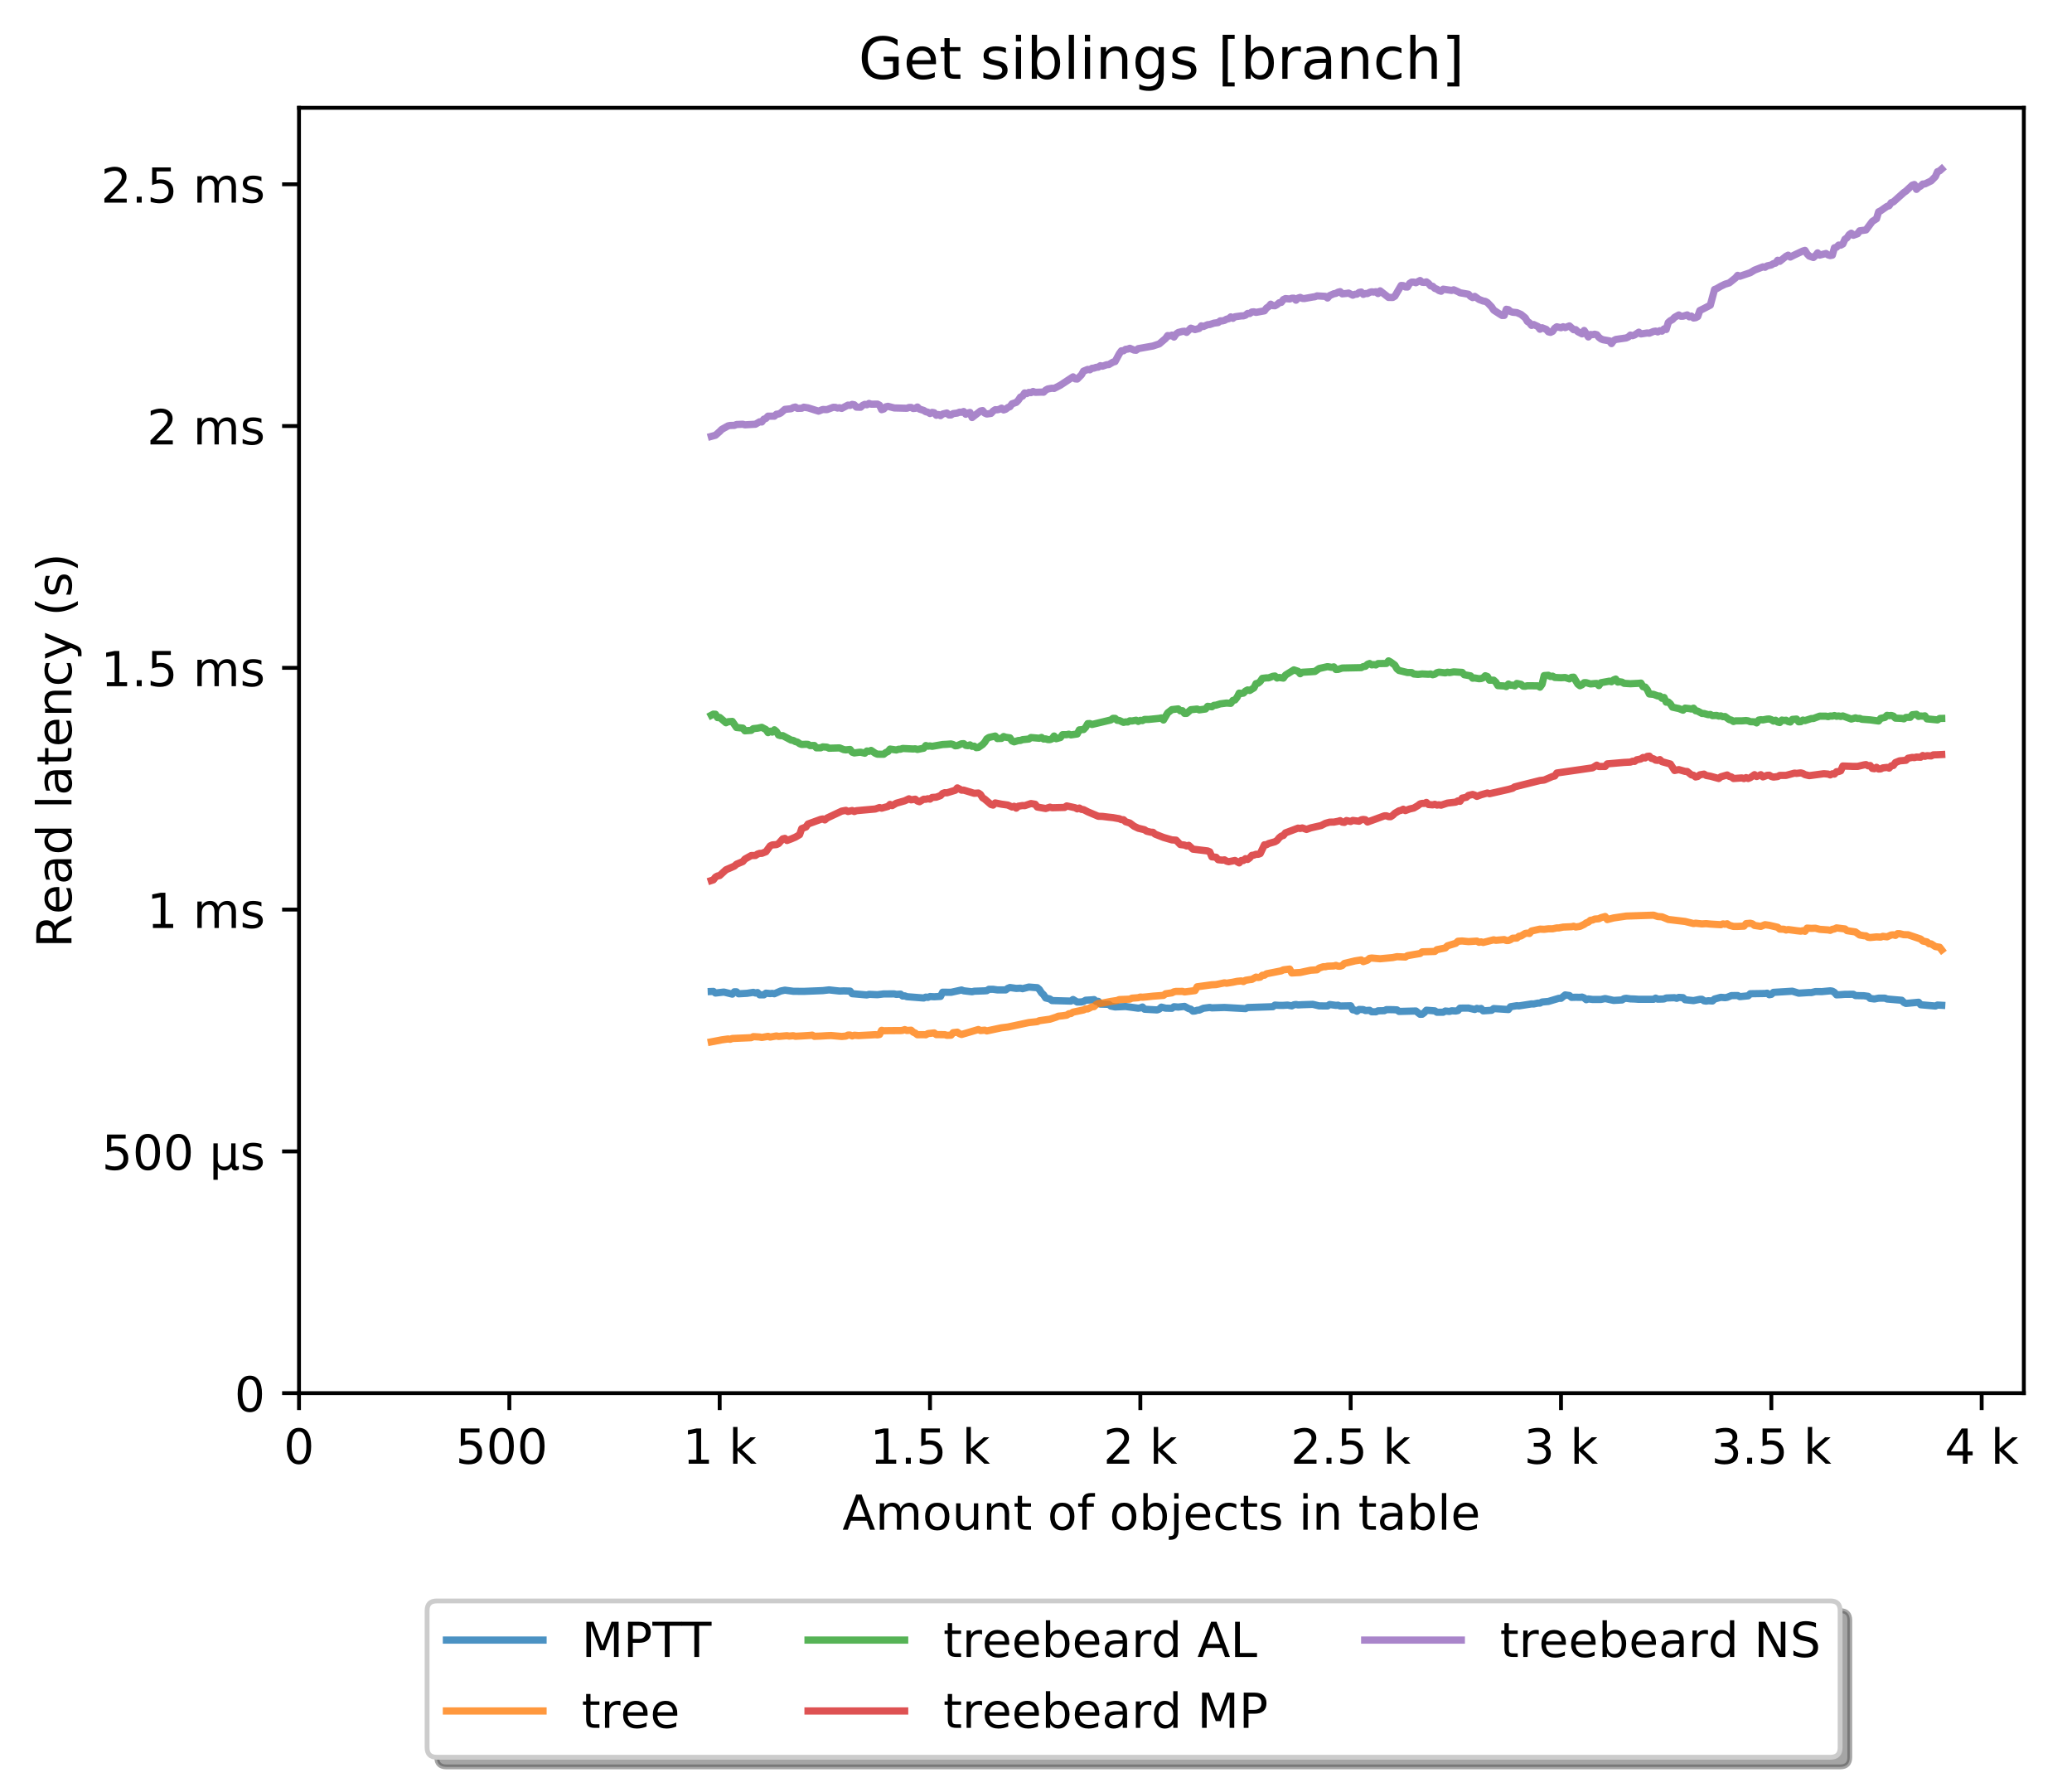 <?xml version="1.0" encoding="utf-8" standalone="no"?>
<!DOCTYPE svg PUBLIC "-//W3C//DTD SVG 1.1//EN"
  "http://www.w3.org/Graphics/SVG/1.1/DTD/svg11.dtd">
<!-- Created with matplotlib (http://matplotlib.org/) -->
<svg height="371pt" version="1.1" viewBox="0 0 429 371" width="429pt" xmlns="http://www.w3.org/2000/svg" xmlns:xlink="http://www.w3.org/1999/xlink">
 <defs>
  <style type="text/css">
*{stroke-linecap:butt;stroke-linejoin:round;}
  </style>
 </defs>
 <g id="figure_1">
  <g id="patch_1">
   <path d="M 0 371.002 
L 429.729 371.002 
L 429.729 0 
L 0 0 
z
" style="fill:#ffffff;"/>
  </g>
  <g id="axes_1">
   <g id="patch_2">
    <path d="M 61.909 288.43 
L 419.029 288.43 
L 419.029 22.318 
L 61.909 22.318 
z
" style="fill:#ffffff;"/>
   </g>
   <g id="matplotlib.axis_1">
    <g id="xtick_1">
     <g id="line2d_1">
      <defs>
       <path d="M 0 0 
L 0 3.5 
" id="me83adaca89" style="stroke:#000000;stroke-width:0.8;"/>
      </defs>
      <g>
       <use style="stroke:#000000;stroke-width:0.8;" x="61.909" xlink:href="#me83adaca89" y="288.43"/>
      </g>
     </g>
     <g id="text_1">
      <!-- 0 -->
      <defs>
       <path d="M 31.781 66.406 
Q 24.172 66.406 20.328 58.906 
Q 16.5 51.422 16.5 36.375 
Q 16.5 21.391 20.328 13.891 
Q 24.172 6.391 31.781 6.391 
Q 39.453 6.391 43.281 13.891 
Q 47.125 21.391 47.125 36.375 
Q 47.125 51.422 43.281 58.906 
Q 39.453 66.406 31.781 66.406 
z
M 31.781 74.219 
Q 44.047 74.219 50.516 64.516 
Q 56.984 54.828 56.984 36.375 
Q 56.984 17.969 50.516 8.266 
Q 44.047 -1.422 31.781 -1.422 
Q 19.531 -1.422 13.062 8.266 
Q 6.594 17.969 6.594 36.375 
Q 6.594 54.828 13.062 64.516 
Q 19.531 74.219 31.781 74.219 
z
" id="DejaVuSans-30"/>
      </defs>
      <g transform="translate(58.728 303.029)scale(0.1 -0.1)">
       <use xlink:href="#DejaVuSans-30"/>
      </g>
     </g>
    </g>
    <g id="xtick_2">
     <g id="line2d_2">
      <g>
       <use style="stroke:#000000;stroke-width:0.8;" x="105.458" xlink:href="#me83adaca89" y="288.43"/>
      </g>
     </g>
     <g id="text_2">
      <!-- 500  -->
      <defs>
       <path d="M 10.797 72.906 
L 49.516 72.906 
L 49.516 64.594 
L 19.828 64.594 
L 19.828 46.734 
Q 21.969 47.469 24.109 47.828 
Q 26.266 48.188 28.422 48.188 
Q 40.625 48.188 47.75 41.5 
Q 54.891 34.812 54.891 23.391 
Q 54.891 11.625 47.562 5.094 
Q 40.234 -1.422 26.906 -1.422 
Q 22.312 -1.422 17.547 -0.641 
Q 12.797 0.141 7.719 1.703 
L 7.719 11.625 
Q 12.109 9.234 16.797 8.062 
Q 21.484 6.891 26.703 6.891 
Q 35.156 6.891 40.078 11.328 
Q 45.016 15.766 45.016 23.391 
Q 45.016 31 40.078 35.438 
Q 35.156 39.891 26.703 39.891 
Q 22.75 39.891 18.812 39.016 
Q 14.891 38.141 10.797 36.281 
z
" id="DejaVuSans-35"/>
       <path id="DejaVuSans-20"/>
      </defs>
      <g transform="translate(94.325 303.029)scale(0.1 -0.1)">
       <use xlink:href="#DejaVuSans-35"/>
       <use x="63.623" xlink:href="#DejaVuSans-30"/>
       <use x="127.246" xlink:href="#DejaVuSans-30"/>
       <use x="190.869" xlink:href="#DejaVuSans-20"/>
      </g>
     </g>
    </g>
    <g id="xtick_3">
     <g id="line2d_3">
      <g>
       <use style="stroke:#000000;stroke-width:0.8;" x="149.007" xlink:href="#me83adaca89" y="288.43"/>
      </g>
     </g>
     <g id="text_3">
      <!-- 1 k -->
      <defs>
       <path d="M 12.406 8.297 
L 28.516 8.297 
L 28.516 63.922 
L 10.984 60.406 
L 10.984 69.391 
L 28.422 72.906 
L 38.281 72.906 
L 38.281 8.297 
L 54.391 8.297 
L 54.391 0 
L 12.406 0 
z
" id="DejaVuSans-31"/>
       <path d="M 9.078 75.984 
L 18.109 75.984 
L 18.109 31.109 
L 44.922 54.688 
L 56.391 54.688 
L 27.391 29.109 
L 57.625 0 
L 45.906 0 
L 18.109 26.703 
L 18.109 0 
L 9.078 0 
z
" id="DejaVuSans-6b"/>
      </defs>
      <g transform="translate(141.341 303.029)scale(0.1 -0.1)">
       <use xlink:href="#DejaVuSans-31"/>
       <use x="63.623" xlink:href="#DejaVuSans-20"/>
       <use x="95.41" xlink:href="#DejaVuSans-6b"/>
      </g>
     </g>
    </g>
    <g id="xtick_4">
     <g id="line2d_4">
      <g>
       <use style="stroke:#000000;stroke-width:0.8;" x="192.555" xlink:href="#me83adaca89" y="288.43"/>
      </g>
     </g>
     <g id="text_4">
      <!-- 1.5 k -->
      <defs>
       <path d="M 10.688 12.406 
L 21 12.406 
L 21 0 
L 10.688 0 
z
" id="DejaVuSans-2e"/>
      </defs>
      <g transform="translate(180.119 303.029)scale(0.1 -0.1)">
       <use xlink:href="#DejaVuSans-31"/>
       <use x="63.623" xlink:href="#DejaVuSans-2e"/>
       <use x="95.41" xlink:href="#DejaVuSans-35"/>
       <use x="159.033" xlink:href="#DejaVuSans-20"/>
       <use x="190.82" xlink:href="#DejaVuSans-6b"/>
      </g>
     </g>
    </g>
    <g id="xtick_5">
     <g id="line2d_5">
      <g>
       <use style="stroke:#000000;stroke-width:0.8;" x="236.104" xlink:href="#me83adaca89" y="288.43"/>
      </g>
     </g>
     <g id="text_5">
      <!-- 2 k -->
      <defs>
       <path d="M 19.188 8.297 
L 53.609 8.297 
L 53.609 0 
L 7.328 0 
L 7.328 8.297 
Q 12.938 14.109 22.625 23.891 
Q 32.328 33.688 34.812 36.531 
Q 39.547 41.844 41.422 45.531 
Q 43.312 49.219 43.312 52.781 
Q 43.312 58.594 39.234 62.25 
Q 35.156 65.922 28.609 65.922 
Q 23.969 65.922 18.812 64.312 
Q 13.672 62.703 7.812 59.422 
L 7.812 69.391 
Q 13.766 71.781 18.938 73 
Q 24.125 74.219 28.422 74.219 
Q 39.75 74.219 46.484 68.547 
Q 53.219 62.891 53.219 53.422 
Q 53.219 48.922 51.531 44.891 
Q 49.859 40.875 45.406 35.406 
Q 44.188 33.984 37.641 27.219 
Q 31.109 20.453 19.188 8.297 
z
" id="DejaVuSans-32"/>
      </defs>
      <g transform="translate(228.438 303.029)scale(0.1 -0.1)">
       <use xlink:href="#DejaVuSans-32"/>
       <use x="63.623" xlink:href="#DejaVuSans-20"/>
       <use x="95.41" xlink:href="#DejaVuSans-6b"/>
      </g>
     </g>
    </g>
    <g id="xtick_6">
     <g id="line2d_6">
      <g>
       <use style="stroke:#000000;stroke-width:0.8;" x="279.652" xlink:href="#me83adaca89" y="288.43"/>
      </g>
     </g>
     <g id="text_6">
      <!-- 2.5 k -->
      <g transform="translate(267.216 303.029)scale(0.1 -0.1)">
       <use xlink:href="#DejaVuSans-32"/>
       <use x="63.623" xlink:href="#DejaVuSans-2e"/>
       <use x="95.41" xlink:href="#DejaVuSans-35"/>
       <use x="159.033" xlink:href="#DejaVuSans-20"/>
       <use x="190.82" xlink:href="#DejaVuSans-6b"/>
      </g>
     </g>
    </g>
    <g id="xtick_7">
     <g id="line2d_7">
      <g>
       <use style="stroke:#000000;stroke-width:0.8;" x="323.201" xlink:href="#me83adaca89" y="288.43"/>
      </g>
     </g>
     <g id="text_7">
      <!-- 3 k -->
      <defs>
       <path d="M 40.578 39.312 
Q 47.656 37.797 51.625 33 
Q 55.609 28.219 55.609 21.188 
Q 55.609 10.406 48.188 4.484 
Q 40.766 -1.422 27.094 -1.422 
Q 22.516 -1.422 17.656 -0.516 
Q 12.797 0.391 7.625 2.203 
L 7.625 11.719 
Q 11.719 9.328 16.594 8.109 
Q 21.484 6.891 26.812 6.891 
Q 36.078 6.891 40.938 10.547 
Q 45.797 14.203 45.797 21.188 
Q 45.797 27.641 41.281 31.266 
Q 36.766 34.906 28.719 34.906 
L 20.219 34.906 
L 20.219 43.016 
L 29.109 43.016 
Q 36.375 43.016 40.234 45.922 
Q 44.094 48.828 44.094 54.297 
Q 44.094 59.906 40.109 62.906 
Q 36.141 65.922 28.719 65.922 
Q 24.656 65.922 20.016 65.031 
Q 15.375 64.156 9.812 62.312 
L 9.812 71.094 
Q 15.438 72.656 20.344 73.438 
Q 25.25 74.219 29.594 74.219 
Q 40.828 74.219 47.359 69.109 
Q 53.906 64.016 53.906 55.328 
Q 53.906 49.266 50.438 45.094 
Q 46.969 40.922 40.578 39.312 
z
" id="DejaVuSans-33"/>
      </defs>
      <g transform="translate(315.535 303.029)scale(0.1 -0.1)">
       <use xlink:href="#DejaVuSans-33"/>
       <use x="63.623" xlink:href="#DejaVuSans-20"/>
       <use x="95.41" xlink:href="#DejaVuSans-6b"/>
      </g>
     </g>
    </g>
    <g id="xtick_8">
     <g id="line2d_8">
      <g>
       <use style="stroke:#000000;stroke-width:0.8;" x="366.749" xlink:href="#me83adaca89" y="288.43"/>
      </g>
     </g>
     <g id="text_8">
      <!-- 3.5 k -->
      <g transform="translate(354.313 303.029)scale(0.1 -0.1)">
       <use xlink:href="#DejaVuSans-33"/>
       <use x="63.623" xlink:href="#DejaVuSans-2e"/>
       <use x="95.41" xlink:href="#DejaVuSans-35"/>
       <use x="159.033" xlink:href="#DejaVuSans-20"/>
       <use x="190.82" xlink:href="#DejaVuSans-6b"/>
      </g>
     </g>
    </g>
    <g id="xtick_9">
     <g id="line2d_9">
      <g>
       <use style="stroke:#000000;stroke-width:0.8;" x="410.298" xlink:href="#me83adaca89" y="288.43"/>
      </g>
     </g>
     <g id="text_9">
      <!-- 4 k -->
      <defs>
       <path d="M 37.797 64.312 
L 12.891 25.391 
L 37.797 25.391 
z
M 35.203 72.906 
L 47.609 72.906 
L 47.609 25.391 
L 58.016 25.391 
L 58.016 17.188 
L 47.609 17.188 
L 47.609 0 
L 37.797 0 
L 37.797 17.188 
L 4.891 17.188 
L 4.891 26.703 
z
" id="DejaVuSans-34"/>
      </defs>
      <g transform="translate(402.632 303.029)scale(0.1 -0.1)">
       <use xlink:href="#DejaVuSans-34"/>
       <use x="63.623" xlink:href="#DejaVuSans-20"/>
       <use x="95.41" xlink:href="#DejaVuSans-6b"/>
      </g>
     </g>
    </g>
    <g id="text_10">
     <!-- Amount of objects in table -->
     <defs>
      <path d="M 34.188 63.188 
L 20.797 26.906 
L 47.609 26.906 
z
M 28.609 72.906 
L 39.797 72.906 
L 67.578 0 
L 57.328 0 
L 50.688 18.703 
L 17.828 18.703 
L 11.188 0 
L 0.781 0 
z
" id="DejaVuSans-41"/>
      <path d="M 52 44.188 
Q 55.375 50.25 60.062 53.125 
Q 64.75 56 71.094 56 
Q 79.641 56 84.281 50.016 
Q 88.922 44.047 88.922 33.016 
L 88.922 0 
L 79.891 0 
L 79.891 32.719 
Q 79.891 40.578 77.094 44.375 
Q 74.312 48.188 68.609 48.188 
Q 61.625 48.188 57.562 43.547 
Q 53.516 38.922 53.516 30.906 
L 53.516 0 
L 44.484 0 
L 44.484 32.719 
Q 44.484 40.625 41.703 44.406 
Q 38.922 48.188 33.109 48.188 
Q 26.219 48.188 22.156 43.531 
Q 18.109 38.875 18.109 30.906 
L 18.109 0 
L 9.078 0 
L 9.078 54.688 
L 18.109 54.688 
L 18.109 46.188 
Q 21.188 51.219 25.484 53.609 
Q 29.781 56 35.688 56 
Q 41.656 56 45.828 52.969 
Q 50 49.953 52 44.188 
z
" id="DejaVuSans-6d"/>
      <path d="M 30.609 48.391 
Q 23.391 48.391 19.188 42.75 
Q 14.984 37.109 14.984 27.297 
Q 14.984 17.484 19.156 11.844 
Q 23.344 6.203 30.609 6.203 
Q 37.797 6.203 41.984 11.859 
Q 46.188 17.531 46.188 27.297 
Q 46.188 37.016 41.984 42.703 
Q 37.797 48.391 30.609 48.391 
z
M 30.609 56 
Q 42.328 56 49.016 48.375 
Q 55.719 40.766 55.719 27.297 
Q 55.719 13.875 49.016 6.219 
Q 42.328 -1.422 30.609 -1.422 
Q 18.844 -1.422 12.172 6.219 
Q 5.516 13.875 5.516 27.297 
Q 5.516 40.766 12.172 48.375 
Q 18.844 56 30.609 56 
z
" id="DejaVuSans-6f"/>
      <path d="M 8.5 21.578 
L 8.5 54.688 
L 17.484 54.688 
L 17.484 21.922 
Q 17.484 14.156 20.5 10.266 
Q 23.531 6.391 29.594 6.391 
Q 36.859 6.391 41.078 11.031 
Q 45.312 15.672 45.312 23.688 
L 45.312 54.688 
L 54.297 54.688 
L 54.297 0 
L 45.312 0 
L 45.312 8.406 
Q 42.047 3.422 37.719 1 
Q 33.406 -1.422 27.688 -1.422 
Q 18.266 -1.422 13.375 4.438 
Q 8.5 10.297 8.5 21.578 
z
M 31.109 56 
z
" id="DejaVuSans-75"/>
      <path d="M 54.891 33.016 
L 54.891 0 
L 45.906 0 
L 45.906 32.719 
Q 45.906 40.484 42.875 44.328 
Q 39.844 48.188 33.797 48.188 
Q 26.516 48.188 22.312 43.547 
Q 18.109 38.922 18.109 30.906 
L 18.109 0 
L 9.078 0 
L 9.078 54.688 
L 18.109 54.688 
L 18.109 46.188 
Q 21.344 51.125 25.703 53.562 
Q 30.078 56 35.797 56 
Q 45.219 56 50.047 50.172 
Q 54.891 44.344 54.891 33.016 
z
" id="DejaVuSans-6e"/>
      <path d="M 18.312 70.219 
L 18.312 54.688 
L 36.812 54.688 
L 36.812 47.703 
L 18.312 47.703 
L 18.312 18.016 
Q 18.312 11.328 20.141 9.422 
Q 21.969 7.516 27.594 7.516 
L 36.812 7.516 
L 36.812 0 
L 27.594 0 
Q 17.188 0 13.234 3.875 
Q 9.281 7.766 9.281 18.016 
L 9.281 47.703 
L 2.688 47.703 
L 2.688 54.688 
L 9.281 54.688 
L 9.281 70.219 
z
" id="DejaVuSans-74"/>
      <path d="M 37.109 75.984 
L 37.109 68.5 
L 28.516 68.5 
Q 23.688 68.5 21.797 66.547 
Q 19.922 64.594 19.922 59.516 
L 19.922 54.688 
L 34.719 54.688 
L 34.719 47.703 
L 19.922 47.703 
L 19.922 0 
L 10.891 0 
L 10.891 47.703 
L 2.297 47.703 
L 2.297 54.688 
L 10.891 54.688 
L 10.891 58.5 
Q 10.891 67.625 15.141 71.797 
Q 19.391 75.984 28.609 75.984 
z
" id="DejaVuSans-66"/>
      <path d="M 48.688 27.297 
Q 48.688 37.203 44.609 42.844 
Q 40.531 48.484 33.406 48.484 
Q 26.266 48.484 22.188 42.844 
Q 18.109 37.203 18.109 27.297 
Q 18.109 17.391 22.188 11.75 
Q 26.266 6.109 33.406 6.109 
Q 40.531 6.109 44.609 11.75 
Q 48.688 17.391 48.688 27.297 
z
M 18.109 46.391 
Q 20.953 51.266 25.266 53.625 
Q 29.594 56 35.594 56 
Q 45.562 56 51.781 48.094 
Q 58.016 40.188 58.016 27.297 
Q 58.016 14.406 51.781 6.484 
Q 45.562 -1.422 35.594 -1.422 
Q 29.594 -1.422 25.266 0.953 
Q 20.953 3.328 18.109 8.203 
L 18.109 0 
L 9.078 0 
L 9.078 75.984 
L 18.109 75.984 
z
" id="DejaVuSans-62"/>
      <path d="M 9.422 54.688 
L 18.406 54.688 
L 18.406 -0.984 
Q 18.406 -11.422 14.422 -16.109 
Q 10.453 -20.797 1.609 -20.797 
L -1.812 -20.797 
L -1.812 -13.188 
L 0.594 -13.188 
Q 5.719 -13.188 7.562 -10.812 
Q 9.422 -8.453 9.422 -0.984 
z
M 9.422 75.984 
L 18.406 75.984 
L 18.406 64.594 
L 9.422 64.594 
z
" id="DejaVuSans-6a"/>
      <path d="M 56.203 29.594 
L 56.203 25.203 
L 14.891 25.203 
Q 15.484 15.922 20.484 11.062 
Q 25.484 6.203 34.422 6.203 
Q 39.594 6.203 44.453 7.469 
Q 49.312 8.734 54.109 11.281 
L 54.109 2.781 
Q 49.266 0.734 44.188 -0.344 
Q 39.109 -1.422 33.891 -1.422 
Q 20.797 -1.422 13.156 6.188 
Q 5.516 13.812 5.516 26.812 
Q 5.516 40.234 12.766 48.109 
Q 20.016 56 32.328 56 
Q 43.359 56 49.781 48.891 
Q 56.203 41.797 56.203 29.594 
z
M 47.219 32.234 
Q 47.125 39.594 43.094 43.984 
Q 39.062 48.391 32.422 48.391 
Q 24.906 48.391 20.391 44.141 
Q 15.875 39.891 15.188 32.172 
z
" id="DejaVuSans-65"/>
      <path d="M 48.781 52.594 
L 48.781 44.188 
Q 44.969 46.297 41.141 47.344 
Q 37.312 48.391 33.406 48.391 
Q 24.656 48.391 19.812 42.844 
Q 14.984 37.312 14.984 27.297 
Q 14.984 17.281 19.812 11.734 
Q 24.656 6.203 33.406 6.203 
Q 37.312 6.203 41.141 7.25 
Q 44.969 8.297 48.781 10.406 
L 48.781 2.094 
Q 45.016 0.344 40.984 -0.531 
Q 36.969 -1.422 32.422 -1.422 
Q 20.062 -1.422 12.781 6.344 
Q 5.516 14.109 5.516 27.297 
Q 5.516 40.672 12.859 48.328 
Q 20.219 56 33.016 56 
Q 37.156 56 41.109 55.141 
Q 45.062 54.297 48.781 52.594 
z
" id="DejaVuSans-63"/>
      <path d="M 44.281 53.078 
L 44.281 44.578 
Q 40.484 46.531 36.375 47.5 
Q 32.281 48.484 27.875 48.484 
Q 21.188 48.484 17.844 46.438 
Q 14.5 44.391 14.5 40.281 
Q 14.5 37.156 16.891 35.375 
Q 19.281 33.594 26.516 31.984 
L 29.594 31.297 
Q 39.156 29.25 43.188 25.516 
Q 47.219 21.781 47.219 15.094 
Q 47.219 7.469 41.188 3.016 
Q 35.156 -1.422 24.609 -1.422 
Q 20.219 -1.422 15.453 -0.562 
Q 10.688 0.297 5.422 2 
L 5.422 11.281 
Q 10.406 8.688 15.234 7.391 
Q 20.062 6.109 24.812 6.109 
Q 31.156 6.109 34.562 8.281 
Q 37.984 10.453 37.984 14.406 
Q 37.984 18.062 35.516 20.016 
Q 33.062 21.969 24.703 23.781 
L 21.578 24.516 
Q 13.234 26.266 9.516 29.906 
Q 5.812 33.547 5.812 39.891 
Q 5.812 47.609 11.281 51.797 
Q 16.75 56 26.812 56 
Q 31.781 56 36.172 55.266 
Q 40.578 54.547 44.281 53.078 
z
" id="DejaVuSans-73"/>
      <path d="M 9.422 54.688 
L 18.406 54.688 
L 18.406 0 
L 9.422 0 
z
M 9.422 75.984 
L 18.406 75.984 
L 18.406 64.594 
L 9.422 64.594 
z
" id="DejaVuSans-69"/>
      <path d="M 34.281 27.484 
Q 23.391 27.484 19.188 25 
Q 14.984 22.516 14.984 16.5 
Q 14.984 11.719 18.141 8.906 
Q 21.297 6.109 26.703 6.109 
Q 34.188 6.109 38.703 11.406 
Q 43.219 16.703 43.219 25.484 
L 43.219 27.484 
z
M 52.203 31.203 
L 52.203 0 
L 43.219 0 
L 43.219 8.297 
Q 40.141 3.328 35.547 0.953 
Q 30.953 -1.422 24.312 -1.422 
Q 15.922 -1.422 10.953 3.297 
Q 6 8.016 6 15.922 
Q 6 25.141 12.172 29.828 
Q 18.359 34.516 30.609 34.516 
L 43.219 34.516 
L 43.219 35.406 
Q 43.219 41.609 39.141 45 
Q 35.062 48.391 27.688 48.391 
Q 23 48.391 18.547 47.266 
Q 14.109 46.141 10.016 43.891 
L 10.016 52.203 
Q 14.938 54.109 19.578 55.047 
Q 24.219 56 28.609 56 
Q 40.484 56 46.344 49.844 
Q 52.203 43.703 52.203 31.203 
z
" id="DejaVuSans-61"/>
      <path d="M 9.422 75.984 
L 18.406 75.984 
L 18.406 0 
L 9.422 0 
z
" id="DejaVuSans-6c"/>
     </defs>
     <g transform="translate(174.411 316.707)scale(0.1 -0.1)">
      <use xlink:href="#DejaVuSans-41"/>
      <use x="68.408" xlink:href="#DejaVuSans-6d"/>
      <use x="165.82" xlink:href="#DejaVuSans-6f"/>
      <use x="227.002" xlink:href="#DejaVuSans-75"/>
      <use x="290.381" xlink:href="#DejaVuSans-6e"/>
      <use x="353.76" xlink:href="#DejaVuSans-74"/>
      <use x="392.969" xlink:href="#DejaVuSans-20"/>
      <use x="424.756" xlink:href="#DejaVuSans-6f"/>
      <use x="485.938" xlink:href="#DejaVuSans-66"/>
      <use x="521.143" xlink:href="#DejaVuSans-20"/>
      <use x="552.93" xlink:href="#DejaVuSans-6f"/>
      <use x="614.111" xlink:href="#DejaVuSans-62"/>
      <use x="677.588" xlink:href="#DejaVuSans-6a"/>
      <use x="705.371" xlink:href="#DejaVuSans-65"/>
      <use x="766.895" xlink:href="#DejaVuSans-63"/>
      <use x="821.875" xlink:href="#DejaVuSans-74"/>
      <use x="861.084" xlink:href="#DejaVuSans-73"/>
      <use x="913.184" xlink:href="#DejaVuSans-20"/>
      <use x="944.971" xlink:href="#DejaVuSans-69"/>
      <use x="972.754" xlink:href="#DejaVuSans-6e"/>
      <use x="1036.133" xlink:href="#DejaVuSans-20"/>
      <use x="1067.92" xlink:href="#DejaVuSans-74"/>
      <use x="1107.129" xlink:href="#DejaVuSans-61"/>
      <use x="1168.408" xlink:href="#DejaVuSans-62"/>
      <use x="1231.885" xlink:href="#DejaVuSans-6c"/>
      <use x="1259.668" xlink:href="#DejaVuSans-65"/>
     </g>
    </g>
   </g>
   <g id="matplotlib.axis_2">
    <g id="ytick_1">
     <g id="line2d_10">
      <defs>
       <path d="M 0 0 
L -3.5 0 
" id="m949e93402a" style="stroke:#000000;stroke-width:0.8;"/>
      </defs>
      <g>
       <use style="stroke:#000000;stroke-width:0.8;" x="61.909" xlink:href="#m949e93402a" y="288.43"/>
      </g>
     </g>
     <g id="text_11">
      <!-- 0 -->
      <g transform="translate(48.547 292.229)scale(0.1 -0.1)">
       <use xlink:href="#DejaVuSans-30"/>
      </g>
     </g>
    </g>
    <g id="ytick_2">
     <g id="line2d_11">
      <g>
       <use style="stroke:#000000;stroke-width:0.8;" x="61.909" xlink:href="#m949e93402a" y="238.375"/>
      </g>
     </g>
     <g id="text_12">
      <!-- 500 µs -->
      <defs>
       <path d="M 8.5 -20.797 
L 8.5 54.688 
L 17.484 54.688 
L 17.484 20.703 
Q 17.484 13.625 20.844 10 
Q 24.219 6.391 30.812 6.391 
Q 38.031 6.391 41.672 10.484 
Q 45.312 14.594 45.312 22.797 
L 45.312 54.688 
L 54.297 54.688 
L 54.297 12.594 
Q 54.297 9.672 55.141 8.281 
Q 56 6.891 57.812 6.891 
Q 58.25 6.891 59.031 7.156 
Q 59.812 7.422 61.188 8.016 
L 61.188 0.781 
Q 59.188 -0.344 57.391 -0.875 
Q 55.609 -1.422 53.906 -1.422 
Q 50.531 -1.422 48.531 0.484 
Q 46.531 2.391 45.797 6.297 
Q 43.359 2.438 39.812 0.5 
Q 36.281 -1.422 31.5 -1.422 
Q 26.516 -1.422 23.016 0.484 
Q 19.531 2.391 17.484 6.203 
L 17.484 -20.797 
z
" id="DejaVuSans-b5"/>
      </defs>
      <g transform="translate(21.072 242.174)scale(0.1 -0.1)">
       <use xlink:href="#DejaVuSans-35"/>
       <use x="63.623" xlink:href="#DejaVuSans-30"/>
       <use x="127.246" xlink:href="#DejaVuSans-30"/>
       <use x="190.869" xlink:href="#DejaVuSans-20"/>
       <use x="222.656" xlink:href="#DejaVuSans-b5"/>
       <use x="286.279" xlink:href="#DejaVuSans-73"/>
      </g>
     </g>
    </g>
    <g id="ytick_3">
     <g id="line2d_12">
      <g>
       <use style="stroke:#000000;stroke-width:0.8;" x="61.909" xlink:href="#m949e93402a" y="188.319"/>
      </g>
     </g>
     <g id="text_13">
      <!-- 1 ms -->
      <g transform="translate(30.419 192.118)scale(0.1 -0.1)">
       <use xlink:href="#DejaVuSans-31"/>
       <use x="63.623" xlink:href="#DejaVuSans-20"/>
       <use x="95.41" xlink:href="#DejaVuSans-6d"/>
       <use x="192.822" xlink:href="#DejaVuSans-73"/>
      </g>
     </g>
    </g>
    <g id="ytick_4">
     <g id="line2d_13">
      <g>
       <use style="stroke:#000000;stroke-width:0.8;" x="61.909" xlink:href="#m949e93402a" y="138.264"/>
      </g>
     </g>
     <g id="text_14">
      <!-- 1.5 ms -->
      <g transform="translate(20.878 142.063)scale(0.1 -0.1)">
       <use xlink:href="#DejaVuSans-31"/>
       <use x="63.623" xlink:href="#DejaVuSans-2e"/>
       <use x="95.41" xlink:href="#DejaVuSans-35"/>
       <use x="159.033" xlink:href="#DejaVuSans-20"/>
       <use x="190.82" xlink:href="#DejaVuSans-6d"/>
       <use x="288.232" xlink:href="#DejaVuSans-73"/>
      </g>
     </g>
    </g>
    <g id="ytick_5">
     <g id="line2d_14">
      <g>
       <use style="stroke:#000000;stroke-width:0.8;" x="61.909" xlink:href="#m949e93402a" y="88.208"/>
      </g>
     </g>
     <g id="text_15">
      <!-- 2 ms -->
      <g transform="translate(30.419 92.008)scale(0.1 -0.1)">
       <use xlink:href="#DejaVuSans-32"/>
       <use x="63.623" xlink:href="#DejaVuSans-20"/>
       <use x="95.41" xlink:href="#DejaVuSans-6d"/>
       <use x="192.822" xlink:href="#DejaVuSans-73"/>
      </g>
     </g>
    </g>
    <g id="ytick_6">
     <g id="line2d_15">
      <g>
       <use style="stroke:#000000;stroke-width:0.8;" x="61.909" xlink:href="#m949e93402a" y="38.153"/>
      </g>
     </g>
     <g id="text_16">
      <!-- 2.5 ms -->
      <g transform="translate(20.878 41.952)scale(0.1 -0.1)">
       <use xlink:href="#DejaVuSans-32"/>
       <use x="63.623" xlink:href="#DejaVuSans-2e"/>
       <use x="95.41" xlink:href="#DejaVuSans-35"/>
       <use x="159.033" xlink:href="#DejaVuSans-20"/>
       <use x="190.82" xlink:href="#DejaVuSans-6d"/>
       <use x="288.232" xlink:href="#DejaVuSans-73"/>
      </g>
     </g>
    </g>
    <g id="text_17">
     <!-- Read latency (s) -->
     <defs>
      <path d="M 44.391 34.188 
Q 47.562 33.109 50.562 29.594 
Q 53.562 26.078 56.594 19.922 
L 66.609 0 
L 56 0 
L 46.688 18.703 
Q 43.062 26.031 39.672 28.422 
Q 36.281 30.812 30.422 30.812 
L 19.672 30.812 
L 19.672 0 
L 9.812 0 
L 9.812 72.906 
L 32.078 72.906 
Q 44.578 72.906 50.734 67.672 
Q 56.891 62.453 56.891 51.906 
Q 56.891 45.016 53.688 40.469 
Q 50.484 35.938 44.391 34.188 
z
M 19.672 64.797 
L 19.672 38.922 
L 32.078 38.922 
Q 39.203 38.922 42.844 42.219 
Q 46.484 45.516 46.484 51.906 
Q 46.484 58.297 42.844 61.547 
Q 39.203 64.797 32.078 64.797 
z
" id="DejaVuSans-52"/>
      <path d="M 45.406 46.391 
L 45.406 75.984 
L 54.391 75.984 
L 54.391 0 
L 45.406 0 
L 45.406 8.203 
Q 42.578 3.328 38.25 0.953 
Q 33.938 -1.422 27.875 -1.422 
Q 17.969 -1.422 11.734 6.484 
Q 5.516 14.406 5.516 27.297 
Q 5.516 40.188 11.734 48.094 
Q 17.969 56 27.875 56 
Q 33.938 56 38.25 53.625 
Q 42.578 51.266 45.406 46.391 
z
M 14.797 27.297 
Q 14.797 17.391 18.875 11.75 
Q 22.953 6.109 30.078 6.109 
Q 37.203 6.109 41.297 11.75 
Q 45.406 17.391 45.406 27.297 
Q 45.406 37.203 41.297 42.844 
Q 37.203 48.484 30.078 48.484 
Q 22.953 48.484 18.875 42.844 
Q 14.797 37.203 14.797 27.297 
z
" id="DejaVuSans-64"/>
      <path d="M 32.172 -5.078 
Q 28.375 -14.844 24.75 -17.812 
Q 21.141 -20.797 15.094 -20.797 
L 7.906 -20.797 
L 7.906 -13.281 
L 13.188 -13.281 
Q 16.891 -13.281 18.938 -11.516 
Q 21 -9.766 23.484 -3.219 
L 25.094 0.875 
L 2.984 54.688 
L 12.5 54.688 
L 29.594 11.922 
L 46.688 54.688 
L 56.203 54.688 
z
" id="DejaVuSans-79"/>
      <path d="M 31 75.875 
Q 24.469 64.656 21.281 53.656 
Q 18.109 42.672 18.109 31.391 
Q 18.109 20.125 21.312 9.062 
Q 24.516 -2 31 -13.188 
L 23.188 -13.188 
Q 15.875 -1.703 12.234 9.375 
Q 8.594 20.453 8.594 31.391 
Q 8.594 42.281 12.203 53.312 
Q 15.828 64.359 23.188 75.875 
z
" id="DejaVuSans-28"/>
      <path d="M 8.016 75.875 
L 15.828 75.875 
Q 23.141 64.359 26.781 53.312 
Q 30.422 42.281 30.422 31.391 
Q 30.422 20.453 26.781 9.375 
Q 23.141 -1.703 15.828 -13.188 
L 8.016 -13.188 
Q 14.5 -2 17.703 9.062 
Q 20.906 20.125 20.906 31.391 
Q 20.906 42.672 17.703 53.656 
Q 14.5 64.656 8.016 75.875 
z
" id="DejaVuSans-29"/>
     </defs>
     <g transform="translate(14.798 196.212)rotate(-90)scale(0.1 -0.1)">
      <use xlink:href="#DejaVuSans-52"/>
      <use x="69.42" xlink:href="#DejaVuSans-65"/>
      <use x="130.943" xlink:href="#DejaVuSans-61"/>
      <use x="192.223" xlink:href="#DejaVuSans-64"/>
      <use x="255.699" xlink:href="#DejaVuSans-20"/>
      <use x="287.486" xlink:href="#DejaVuSans-6c"/>
      <use x="315.27" xlink:href="#DejaVuSans-61"/>
      <use x="376.549" xlink:href="#DejaVuSans-74"/>
      <use x="415.758" xlink:href="#DejaVuSans-65"/>
      <use x="477.281" xlink:href="#DejaVuSans-6e"/>
      <use x="540.66" xlink:href="#DejaVuSans-63"/>
      <use x="595.641" xlink:href="#DejaVuSans-79"/>
      <use x="654.82" xlink:href="#DejaVuSans-20"/>
      <use x="686.607" xlink:href="#DejaVuSans-28"/>
      <use x="725.621" xlink:href="#DejaVuSans-73"/>
      <use x="777.721" xlink:href="#DejaVuSans-29"/>
     </g>
    </g>
   </g>
   <g id="line2d_16">
    <path clip-path="url(#pfec2ef5652)" d="M 147.265 205.27 
L 147.7 205.253 
L 148.136 205.588 
L 149.877 205.387 
L 151.619 205.816 
L 152.055 205.33 
L 152.49 205.336 
L 152.926 205.745 
L 154.668 205.647 
L 155.974 205.448 
L 156.41 205.583 
L 156.845 205.491 
L 157.281 205.958 
L 158.152 205.962 
L 158.587 205.618 
L 159.458 205.703 
L 159.894 205.657 
L 160.329 205.735 
L 161.636 205.17 
L 162.507 204.995 
L 164.249 205.225 
L 166.426 205.243 
L 170.345 205.088 
L 171.652 204.937 
L 172.958 205.085 
L 173.829 205.177 
L 174.7 205.147 
L 176.007 205.182 
L 176.442 205.725 
L 179.49 205.986 
L 179.926 205.857 
L 181.668 205.933 
L 182.974 205.774 
L 185.152 205.77 
L 185.587 205.868 
L 186.458 205.816 
L 186.894 206.208 
L 187.329 206.177 
L 187.765 206.345 
L 191.249 206.617 
L 191.684 206.432 
L 192.12 206.492 
L 192.555 206.315 
L 193.426 206.359 
L 194.732 206.286 
L 195.168 205.421 
L 196.91 205.437 
L 199.087 204.96 
L 199.523 205.127 
L 201.265 205.321 
L 201.7 205.211 
L 203.878 205.135 
L 204.313 205.1 
L 204.749 204.814 
L 205.62 204.817 
L 206.491 204.938 
L 208.233 204.942 
L 208.668 204.616 
L 209.104 204.447 
L 210.41 204.631 
L 211.281 204.585 
L 211.716 204.689 
L 213.023 204.347 
L 213.894 204.418 
L 214.765 204.48 
L 215.2 204.854 
L 215.636 205.536 
L 216.071 205.954 
L 216.507 206.611 
L 217.378 206.82 
L 217.813 207.148 
L 221.733 207.255 
L 222.168 206.931 
L 223.039 207.452 
L 223.91 207.436 
L 224.346 207.326 
L 224.781 207.078 
L 226.087 207 
L 226.523 206.946 
L 226.958 207.337 
L 227.394 207.307 
L 227.829 207.88 
L 229.571 207.926 
L 230.007 208.294 
L 230.878 208.465 
L 233.055 208.379 
L 235.668 208.73 
L 236.104 208.669 
L 236.539 208.48 
L 236.975 208.941 
L 239.588 209.084 
L 240.023 208.916 
L 240.458 208.509 
L 241.329 208.72 
L 242.636 208.756 
L 243.071 208.424 
L 243.942 208.5 
L 245.249 208.353 
L 246.12 208.818 
L 246.555 208.935 
L 246.991 209.335 
L 247.426 209.306 
L 247.862 209.15 
L 248.297 209.123 
L 249.168 208.741 
L 250.475 208.568 
L 250.91 208.662 
L 253.523 208.577 
L 257.878 208.819 
L 258.313 208.59 
L 263.539 208.419 
L 263.975 208.087 
L 264.846 208.145 
L 265.717 208.141 
L 266.588 208.085 
L 267.459 208.246 
L 267.894 208.026 
L 268.33 207.959 
L 268.765 208.048 
L 269.636 208.003 
L 271.813 207.93 
L 273.12 208.248 
L 274.862 208.264 
L 275.297 207.965 
L 276.604 208.141 
L 277.039 208.101 
L 277.475 208.274 
L 279.652 208.228 
L 280.088 209.059 
L 280.523 209.114 
L 280.959 209.357 
L 281.394 208.987 
L 282.265 209.015 
L 282.701 209.212 
L 283.572 209.157 
L 284.007 209.472 
L 284.878 209.478 
L 285.314 209.268 
L 286.62 209.243 
L 287.055 209.024 
L 288.362 209.034 
L 289.233 209.077 
L 289.668 209.399 
L 293.152 209.307 
L 294.023 209.991 
L 294.459 209.978 
L 294.894 209.647 
L 295.33 209.147 
L 297.072 209.278 
L 297.507 209.564 
L 298.378 209.564 
L 298.814 209.56 
L 299.249 209.311 
L 300.12 209.402 
L 300.556 209.261 
L 301.426 209.311 
L 301.862 209.213 
L 302.297 208.716 
L 304.039 208.699 
L 305.346 208.997 
L 305.781 208.765 
L 306.217 208.87 
L 306.652 208.784 
L 307.088 209.275 
L 308.83 209.161 
L 309.265 208.806 
L 312.314 209.009 
L 312.749 208.42 
L 314.056 208.213 
L 314.491 208.25 
L 317.104 207.839 
L 317.539 207.854 
L 318.41 207.676 
L 318.846 207.67 
L 319.281 207.444 
L 320.588 207.328 
L 322.765 206.679 
L 323.201 206.685 
L 324.072 205.981 
L 324.943 206.108 
L 325.378 206.49 
L 326.249 206.46 
L 327.12 206.481 
L 327.556 206.431 
L 327.991 206.601 
L 328.427 206.97 
L 328.862 206.815 
L 329.733 206.92 
L 331.475 206.919 
L 332.346 206.733 
L 334.088 207.115 
L 335.83 207.023 
L 336.265 206.747 
L 336.701 206.679 
L 337.572 206.801 
L 338.443 206.829 
L 339.314 206.891 
L 342.362 206.888 
L 342.798 206.645 
L 343.233 206.859 
L 344.104 206.84 
L 344.54 206.813 
L 344.975 206.615 
L 346.717 206.556 
L 347.152 206.685 
L 347.588 206.494 
L 348.459 206.548 
L 348.894 206.98 
L 350.636 207.157 
L 351.943 206.891 
L 352.378 206.89 
L 352.814 207.197 
L 353.249 207.262 
L 353.685 207.185 
L 354.556 207.232 
L 354.991 206.828 
L 356.298 206.474 
L 357.169 206.549 
L 357.604 206.479 
L 358.475 206.121 
L 359.782 206.105 
L 360.217 206.333 
L 361.959 206.165 
L 362.394 205.733 
L 365.443 205.684 
L 365.878 205.62 
L 366.314 205.937 
L 366.749 205.863 
L 367.185 205.448 
L 371.104 205.207 
L 372.411 205.618 
L 374.588 205.481 
L 375.024 205.497 
L 375.895 205.282 
L 377.201 205.294 
L 378.943 205.133 
L 379.378 205.194 
L 379.814 205.459 
L 380.249 205.964 
L 381.12 205.921 
L 381.991 205.855 
L 383.733 205.848 
L 384.169 206.114 
L 385.911 206.147 
L 386.782 206.266 
L 387.217 206.709 
L 388.088 206.819 
L 388.959 206.652 
L 390.266 206.648 
L 390.701 206.827 
L 393.749 207.087 
L 394.185 207.538 
L 394.62 207.742 
L 397.233 207.497 
L 397.669 208.014 
L 400.717 208.278 
L 401.153 208.077 
L 402.024 208.125 
L 402.024 208.125 
" style="fill:none;opacity:0.8;stroke:#1f77b4;stroke-linecap:square;stroke-width:1.5;"/>
   </g>
   <g id="line2d_17">
    <path clip-path="url(#pfec2ef5652)" d="M 147.265 215.698 
L 149.442 215.279 
L 150.748 215.098 
L 151.184 215.163 
L 151.619 214.999 
L 155.539 214.832 
L 155.974 214.613 
L 157.281 214.692 
L 157.716 214.786 
L 159.023 214.555 
L 159.458 214.706 
L 160.765 214.474 
L 161.2 214.574 
L 162.942 214.422 
L 163.378 214.509 
L 164.249 214.424 
L 164.684 214.544 
L 166.426 214.446 
L 167.732 214.36 
L 168.168 214.304 
L 168.603 214.55 
L 169.91 214.498 
L 171.216 214.419 
L 172.087 214.383 
L 174.265 214.579 
L 175.136 214.503 
L 175.571 214.293 
L 176.007 214.287 
L 176.442 214.471 
L 176.878 214.326 
L 177.749 214.4 
L 178.62 214.352 
L 179.926 214.284 
L 181.232 214.209 
L 181.668 214.252 
L 182.103 214.171 
L 182.539 213.308 
L 182.974 213.398 
L 184.281 213.37 
L 186.458 213.363 
L 186.894 213.317 
L 187.329 213.158 
L 187.765 213.345 
L 188.636 213.283 
L 189.071 213.684 
L 189.507 213.884 
L 189.942 214.219 
L 191.249 214.204 
L 191.684 214.234 
L 192.12 213.985 
L 193.426 213.847 
L 193.862 214.199 
L 195.603 214.205 
L 196.039 214.338 
L 196.91 214.313 
L 197.345 213.796 
L 198.216 213.692 
L 198.652 214.008 
L 199.087 214.168 
L 202.571 213.141 
L 203.007 213.358 
L 203.878 213.275 
L 204.313 213.432 
L 207.362 212.785 
L 208.668 212.627 
L 213.023 211.701 
L 214.765 211.51 
L 215.2 211.31 
L 217.378 211.007 
L 218.684 210.581 
L 219.12 210.386 
L 219.991 210.298 
L 220.862 210.172 
L 221.297 209.888 
L 221.733 209.834 
L 222.168 209.546 
L 224.346 209.092 
L 224.781 208.872 
L 225.216 208.876 
L 226.087 208.44 
L 226.523 208.403 
L 226.958 207.965 
L 227.394 207.758 
L 228.265 207.663 
L 230.007 207.32 
L 231.313 207.125 
L 231.749 206.942 
L 233.926 206.859 
L 234.362 206.651 
L 235.233 206.59 
L 235.668 206.558 
L 236.104 206.413 
L 236.539 206.457 
L 237.41 206.38 
L 238.717 206.237 
L 240.894 206.076 
L 241.329 205.742 
L 242.636 205.549 
L 243.071 205.326 
L 243.507 205.248 
L 244.378 205.254 
L 244.813 205.236 
L 245.249 205.359 
L 247.426 205.083 
L 247.862 204.292 
L 250.91 203.878 
L 251.781 203.84 
L 253.523 203.476 
L 253.959 203.557 
L 255.265 203.345 
L 256.136 203.163 
L 257.007 203.076 
L 257.442 203.212 
L 257.878 202.952 
L 258.749 202.812 
L 259.184 202.773 
L 260.055 202.288 
L 260.491 202.379 
L 260.926 202.301 
L 261.362 201.907 
L 261.797 201.9 
L 262.233 201.599 
L 265.281 200.998 
L 265.717 200.791 
L 267.023 200.626 
L 267.459 201.432 
L 269.201 201.335 
L 271.378 200.865 
L 272.684 200.782 
L 273.12 200.424 
L 273.991 200.138 
L 274.426 200.145 
L 274.862 200.032 
L 276.168 199.98 
L 276.604 199.865 
L 277.039 200.026 
L 277.475 200.039 
L 277.91 199.889 
L 278.346 199.464 
L 280.523 198.94 
L 281.83 198.733 
L 282.265 199.084 
L 283.136 198.79 
L 283.572 198.408 
L 284.007 198.342 
L 285.749 198.492 
L 288.362 198.245 
L 289.233 198.063 
L 290.975 198.133 
L 291.41 197.852 
L 294.023 197.402 
L 294.459 197.061 
L 297.072 196.979 
L 297.507 196.61 
L 299.249 196.258 
L 299.685 195.817 
L 301.426 195.283 
L 301.862 194.87 
L 302.733 194.815 
L 304.039 194.945 
L 305.781 194.835 
L 306.217 195.084 
L 306.652 194.994 
L 307.088 195.118 
L 309.265 194.568 
L 309.701 194.678 
L 311.443 194.52 
L 311.878 194.714 
L 312.314 194.711 
L 312.749 194.539 
L 313.185 194.239 
L 314.056 194.212 
L 314.491 193.841 
L 314.927 193.771 
L 315.798 193.244 
L 316.233 193.192 
L 316.668 193.258 
L 317.104 192.742 
L 318.846 192.356 
L 319.717 192.4 
L 320.588 192.291 
L 321.459 192.289 
L 322.33 192.107 
L 322.765 192.107 
L 323.636 191.935 
L 325.378 191.859 
L 325.814 191.759 
L 326.249 191.918 
L 327.12 191.789 
L 327.991 191.377 
L 328.427 191.065 
L 328.862 190.908 
L 329.298 190.531 
L 329.733 190.481 
L 330.169 190.274 
L 331.04 190.213 
L 331.475 189.992 
L 332.346 189.748 
L 332.781 190.378 
L 334.088 190.042 
L 336.701 189.657 
L 342.362 189.469 
L 343.233 189.756 
L 344.104 189.813 
L 345.411 190.357 
L 348.894 190.773 
L 350.636 191.203 
L 351.072 191.131 
L 352.378 191.275 
L 353.249 191.22 
L 354.12 191.309 
L 356.298 191.442 
L 356.733 191.274 
L 357.169 191.348 
L 357.604 191.248 
L 358.04 191.562 
L 358.911 191.798 
L 359.782 191.793 
L 361.088 191.735 
L 361.523 191.214 
L 362.394 191.138 
L 362.83 191.259 
L 363.265 191.597 
L 364.572 191.79 
L 365.443 191.441 
L 366.314 191.567 
L 368.056 191.971 
L 368.491 192.354 
L 369.362 192.38 
L 369.798 192.542 
L 370.233 192.446 
L 371.975 192.682 
L 372.846 192.777 
L 373.282 192.679 
L 373.717 192.806 
L 374.153 192.148 
L 375.024 192.201 
L 375.895 192.171 
L 376.765 192.401 
L 378.507 192.527 
L 378.943 192.61 
L 379.378 192.398 
L 379.814 192.32 
L 380.249 192.105 
L 381.991 192.319 
L 382.427 192.678 
L 384.169 192.941 
L 385.04 193.571 
L 385.911 193.725 
L 386.346 193.748 
L 386.782 194.038 
L 387.217 194.096 
L 388.524 193.966 
L 389.395 194.012 
L 389.83 193.847 
L 390.701 193.954 
L 391.572 193.568 
L 392.007 193.536 
L 392.443 193.659 
L 392.878 193.295 
L 393.314 193.303 
L 394.185 193.514 
L 395.056 193.525 
L 397.669 194.413 
L 398.104 194.816 
L 398.975 195.003 
L 399.411 195.383 
L 399.846 195.418 
L 400.717 195.97 
L 401.588 196.107 
L 402.024 196.674 
L 402.024 196.674 
" style="fill:none;opacity:0.8;stroke:#ff7f0e;stroke-linecap:square;stroke-width:1.5;"/>
   </g>
   <g id="line2d_18">
    <path clip-path="url(#pfec2ef5652)" d="M 147.265 148.08 
L 147.7 147.849 
L 148.136 147.872 
L 148.571 148.571 
L 149.007 148.531 
L 150.313 149.636 
L 150.748 149.416 
L 151.619 149.357 
L 152.49 150.618 
L 153.797 150.743 
L 154.232 151.301 
L 155.539 151.206 
L 155.974 150.852 
L 156.845 150.762 
L 157.716 150.579 
L 158.587 151.037 
L 159.023 151.675 
L 159.458 151.382 
L 159.894 151.571 
L 160.329 151.089 
L 160.765 151.461 
L 161.2 152.18 
L 161.636 152.312 
L 162.071 152.302 
L 163.813 153.23 
L 164.249 153.291 
L 164.684 153.535 
L 165.119 153.638 
L 165.555 153.964 
L 165.99 154.128 
L 166.861 154.087 
L 167.297 154.109 
L 167.732 154.362 
L 168.603 154.337 
L 169.039 154.828 
L 169.91 154.828 
L 170.345 154.628 
L 171.216 154.683 
L 171.652 154.905 
L 173.829 154.838 
L 174.7 155.195 
L 175.136 155.247 
L 176.007 155.164 
L 176.442 155.724 
L 176.878 155.881 
L 177.749 155.765 
L 178.184 155.726 
L 179.055 155.935 
L 179.49 155.479 
L 179.926 155.557 
L 180.361 155.362 
L 181.232 155.953 
L 181.668 156.142 
L 182.539 156.147 
L 182.974 156.149 
L 183.41 155.795 
L 183.845 155.606 
L 184.281 155.083 
L 185.587 155.268 
L 186.023 155.118 
L 186.458 155.108 
L 186.894 154.952 
L 189.071 155.059 
L 189.507 155.022 
L 189.942 155.156 
L 191.249 154.904 
L 191.684 154.35 
L 192.12 154.485 
L 192.555 154.43 
L 192.991 154.513 
L 195.168 154.136 
L 196.039 154.092 
L 196.91 154.024 
L 197.345 154.145 
L 197.781 154.406 
L 198.216 154.365 
L 199.087 153.985 
L 199.523 153.96 
L 199.958 154.313 
L 200.394 154.372 
L 200.829 154.216 
L 201.265 154.519 
L 201.7 154.475 
L 202.136 154.793 
L 202.571 154.741 
L 203.442 154.135 
L 203.878 153.673 
L 204.313 152.967 
L 204.749 152.679 
L 206.055 152.388 
L 206.491 152.9 
L 207.362 152.873 
L 207.797 152.489 
L 208.233 152.635 
L 209.104 152.759 
L 209.539 153.397 
L 209.974 153.583 
L 210.845 153.311 
L 211.281 153.294 
L 211.716 153.13 
L 213.023 153.007 
L 213.458 152.69 
L 215.2 152.844 
L 215.636 152.673 
L 216.071 152.999 
L 216.507 152.972 
L 216.942 153.111 
L 217.378 153.125 
L 217.813 152.962 
L 218.249 152.379 
L 218.684 152.937 
L 219.555 152.698 
L 219.991 152.105 
L 220.862 152.098 
L 221.297 152.002 
L 221.733 152.146 
L 223.039 151.955 
L 223.475 151.102 
L 224.346 151.035 
L 224.781 150.57 
L 225.216 149.816 
L 225.652 149.801 
L 226.087 149.99 
L 230.007 149.05 
L 230.442 148.72 
L 230.878 148.723 
L 231.313 149.125 
L 231.749 149.166 
L 232.62 149.555 
L 233.055 149.452 
L 233.491 149.477 
L 233.926 149.231 
L 234.362 149.266 
L 235.233 149.109 
L 235.668 149.354 
L 236.104 149.139 
L 236.539 149.187 
L 236.975 148.945 
L 237.846 148.942 
L 240.023 148.721 
L 240.458 148.63 
L 240.894 149.063 
L 241.765 147.584 
L 242.636 146.913 
L 243.942 146.764 
L 244.378 147.16 
L 244.813 147.136 
L 245.249 147.694 
L 245.684 147.69 
L 246.555 146.929 
L 247.862 146.796 
L 248.297 146.967 
L 249.604 146.786 
L 250.039 146.233 
L 250.91 146.328 
L 251.346 146.027 
L 251.781 145.989 
L 252.652 145.719 
L 253.959 145.553 
L 254.83 145.612 
L 255.265 145.012 
L 255.7 144.914 
L 256.136 144.363 
L 256.571 143.499 
L 257.007 143.563 
L 257.442 143.502 
L 257.878 143.063 
L 258.313 142.839 
L 258.749 142.948 
L 259.62 142.415 
L 260.055 141.528 
L 260.491 141.443 
L 260.926 141.083 
L 261.362 140.44 
L 262.233 140.34 
L 262.668 140.341 
L 263.539 140.014 
L 263.975 139.956 
L 264.41 140.374 
L 264.846 140.254 
L 265.717 140.388 
L 266.152 139.765 
L 267.894 138.688 
L 268.765 138.977 
L 269.201 139.481 
L 269.636 139.175 
L 271.378 139.075 
L 272.249 139.012 
L 273.12 138.405 
L 274.862 138.013 
L 275.733 138.163 
L 276.168 138.063 
L 276.604 138.604 
L 277.039 138.586 
L 277.91 138.304 
L 281.83 138.224 
L 282.265 138.002 
L 282.701 137.943 
L 283.136 137.534 
L 283.572 137.368 
L 284.007 137.649 
L 284.443 137.587 
L 284.878 137.662 
L 285.314 137.379 
L 286.184 137.371 
L 287.055 137.355 
L 287.491 136.822 
L 287.926 137.061 
L 288.797 137.697 
L 289.233 138.459 
L 289.668 138.816 
L 291.41 139.232 
L 292.281 139.238 
L 292.717 139.534 
L 293.588 139.624 
L 294.459 139.525 
L 295.765 139.592 
L 296.201 139.534 
L 296.636 139.693 
L 297.072 139.576 
L 297.507 139.273 
L 297.943 139.155 
L 299.249 139.308 
L 299.685 139.171 
L 300.12 139.25 
L 300.991 139.099 
L 302.733 139.205 
L 303.168 139.692 
L 304.475 139.923 
L 304.91 140.405 
L 305.346 140.36 
L 306.217 140.514 
L 306.652 140.482 
L 307.088 140.324 
L 307.523 139.899 
L 307.959 140.058 
L 308.394 140.822 
L 309.265 140.821 
L 309.701 141.223 
L 310.136 141.944 
L 311.443 142.015 
L 311.878 142.149 
L 312.314 141.62 
L 312.749 141.857 
L 313.185 141.85 
L 313.62 141.996 
L 314.056 141.496 
L 314.927 141.68 
L 315.362 142.06 
L 315.798 142.078 
L 316.233 141.971 
L 318.41 141.99 
L 318.846 142.263 
L 319.281 141.672 
L 319.717 139.865 
L 320.588 139.806 
L 321.023 140.05 
L 321.459 139.982 
L 321.894 140.249 
L 323.201 140.316 
L 324.072 140.264 
L 324.943 140.553 
L 325.378 140.232 
L 325.814 140.198 
L 326.685 141.632 
L 327.12 141.965 
L 327.556 141.765 
L 327.991 141.341 
L 328.427 141.34 
L 329.298 141.596 
L 330.169 141.514 
L 330.604 141.496 
L 331.04 141.937 
L 331.475 141.338 
L 333.217 141.021 
L 333.652 141.139 
L 334.088 140.766 
L 334.523 140.59 
L 334.959 141.213 
L 335.394 141.148 
L 335.83 141.22 
L 336.265 141.473 
L 337.572 141.556 
L 339.314 141.464 
L 339.749 141.423 
L 340.185 142.171 
L 340.62 142.237 
L 341.056 142.774 
L 341.491 143.674 
L 342.362 143.751 
L 343.233 144.087 
L 343.669 144.106 
L 344.104 144.565 
L 344.54 144.401 
L 344.975 145.368 
L 345.411 145.335 
L 345.846 145.729 
L 346.281 146.405 
L 347.152 146.601 
L 347.588 146.688 
L 348.459 147.027 
L 348.894 146.605 
L 349.765 146.706 
L 350.201 146.789 
L 350.636 146.614 
L 351.072 147.142 
L 351.507 147.224 
L 352.378 147.704 
L 352.814 147.719 
L 353.685 147.964 
L 354.12 147.919 
L 354.556 148.156 
L 355.427 148.115 
L 355.862 148.259 
L 356.298 148.211 
L 356.733 148.379 
L 357.169 148.345 
L 358.04 148.982 
L 358.475 149.079 
L 358.911 149.368 
L 359.346 149.239 
L 360.653 149.239 
L 361.523 149.174 
L 361.959 149.236 
L 362.394 149.415 
L 363.265 149.438 
L 363.701 149.662 
L 364.136 149.079 
L 364.572 149 
L 365.007 149.039 
L 365.878 148.876 
L 366.314 148.847 
L 366.749 148.996 
L 367.185 149.279 
L 367.62 149.107 
L 368.056 149.479 
L 368.491 149.586 
L 368.927 149.079 
L 369.362 149.16 
L 369.798 149.109 
L 370.233 149.378 
L 370.669 149.484 
L 371.104 148.939 
L 371.975 148.87 
L 372.411 149.433 
L 372.846 149.408 
L 373.282 149.082 
L 373.717 149.183 
L 375.024 148.765 
L 375.459 148.754 
L 376.765 148.262 
L 378.072 148.273 
L 378.507 148.367 
L 378.943 148.236 
L 379.378 148.26 
L 379.814 148.14 
L 380.249 148.289 
L 380.685 148.222 
L 381.12 148.328 
L 381.556 148.222 
L 383.298 148.865 
L 384.169 148.621 
L 384.604 148.752 
L 385.04 148.733 
L 385.475 148.91 
L 387.217 149.035 
L 388.959 149.269 
L 389.395 148.726 
L 390.266 148.531 
L 390.701 148.098 
L 391.137 148.17 
L 391.572 148.119 
L 392.007 148.253 
L 392.443 148.677 
L 393.749 148.73 
L 394.185 148.826 
L 394.62 148.527 
L 395.491 148.517 
L 395.927 147.974 
L 396.798 147.878 
L 397.233 148.322 
L 397.669 148.231 
L 398.104 148.274 
L 398.54 148.201 
L 398.975 148.832 
L 401.153 149.039 
L 401.588 148.744 
L 402.024 148.735 
L 402.024 148.735 
" style="fill:none;opacity:0.8;stroke:#2ca02c;stroke-linecap:square;stroke-width:1.5;"/>
   </g>
   <g id="line2d_19">
    <path clip-path="url(#pfec2ef5652)" d="M 147.265 182.301 
L 147.7 182.158 
L 148.136 181.59 
L 148.571 181.352 
L 149.007 181.265 
L 150.313 180.068 
L 152.055 179.311 
L 152.49 178.918 
L 153.797 178.371 
L 154.232 177.859 
L 155.539 177.126 
L 156.41 177.111 
L 156.845 176.82 
L 157.281 176.679 
L 157.716 176.675 
L 158.587 176.336 
L 159.458 175.137 
L 159.894 174.925 
L 160.765 174.858 
L 161.2 174.651 
L 162.071 173.672 
L 162.507 173.574 
L 162.942 174.005 
L 163.813 173.689 
L 164.684 173.316 
L 165.555 172.804 
L 165.99 171.551 
L 166.861 171.218 
L 167.297 170.596 
L 169.91 169.642 
L 170.345 169.55 
L 170.781 169.75 
L 171.216 169.369 
L 174.265 167.93 
L 175.136 167.772 
L 175.571 168.005 
L 176.442 167.802 
L 176.878 168.008 
L 177.313 167.837 
L 181.232 167.487 
L 182.103 167.186 
L 182.539 167.322 
L 183.845 166.96 
L 184.281 166.537 
L 184.716 166.785 
L 185.587 166.287 
L 187.329 165.792 
L 188.2 165.378 
L 188.636 165.591 
L 189.507 165.459 
L 189.942 165.838 
L 190.378 165.98 
L 191.249 165.466 
L 191.684 165.472 
L 192.12 165.361 
L 192.555 165.441 
L 192.991 165.097 
L 193.862 165.038 
L 194.732 164.716 
L 195.168 164.271 
L 195.603 164.108 
L 196.039 164.141 
L 197.781 163.613 
L 198.216 163.12 
L 199.087 163.585 
L 199.523 163.58 
L 201.7 164.236 
L 202.571 164.177 
L 203.007 164.48 
L 203.442 165.165 
L 203.878 165.441 
L 205.184 166.557 
L 205.62 166.68 
L 206.055 166.231 
L 207.362 166.491 
L 208.668 166.673 
L 209.539 167.071 
L 209.974 166.925 
L 210.41 167.31 
L 210.845 166.91 
L 211.716 166.771 
L 212.152 166.8 
L 213.458 166.358 
L 214.329 166.504 
L 214.765 167.083 
L 216.507 167.388 
L 217.378 167.105 
L 217.813 167.228 
L 220.426 167.165 
L 220.862 166.85 
L 222.604 167.229 
L 223.039 167.465 
L 223.475 167.294 
L 223.91 167.567 
L 224.346 167.617 
L 225.216 168.066 
L 227.394 168.994 
L 228.265 169.02 
L 229.571 169.18 
L 230.442 169.273 
L 231.313 169.429 
L 231.749 169.502 
L 232.184 169.697 
L 232.62 169.707 
L 233.055 170.123 
L 233.926 170.392 
L 234.797 171.049 
L 235.668 171.468 
L 236.975 171.783 
L 237.41 172.088 
L 238.281 172.294 
L 238.717 172.311 
L 239.152 172.693 
L 240.894 173.376 
L 242.636 173.884 
L 243.507 173.94 
L 244.378 174.849 
L 245.249 174.953 
L 245.684 175.134 
L 246.12 175.006 
L 246.991 175.801 
L 250.039 176.168 
L 250.475 176.352 
L 250.91 177.392 
L 251.781 177.474 
L 252.217 177.986 
L 253.088 178.077 
L 253.523 178.014 
L 253.959 178.284 
L 254.394 178.4 
L 255.7 178.141 
L 256.571 178.646 
L 257.007 178.148 
L 257.442 178.149 
L 257.878 177.772 
L 258.313 177.935 
L 258.749 177.613 
L 259.184 177.089 
L 259.62 177.032 
L 260.055 176.859 
L 260.491 176.873 
L 260.926 176.717 
L 261.797 174.897 
L 262.233 174.881 
L 262.668 174.637 
L 263.975 174.265 
L 264.41 174.002 
L 264.846 173.462 
L 265.281 173.1 
L 265.717 172.969 
L 266.152 172.427 
L 268.765 171.446 
L 269.201 171.522 
L 269.636 171.41 
L 270.507 171.718 
L 271.378 171.402 
L 273.555 170.907 
L 274.426 170.455 
L 275.297 170.207 
L 276.168 170.2 
L 277.039 170.032 
L 277.475 169.901 
L 277.91 170.207 
L 278.346 170.263 
L 278.781 169.878 
L 279.652 170.078 
L 280.088 169.852 
L 281.394 170.018 
L 281.83 169.728 
L 282.265 169.648 
L 282.701 169.712 
L 283.136 170.179 
L 284.443 169.708 
L 286.62 168.907 
L 287.055 168.897 
L 287.491 169.066 
L 287.926 169.076 
L 288.362 168.796 
L 288.797 168.37 
L 289.668 167.863 
L 290.104 167.759 
L 290.539 167.535 
L 290.975 167.819 
L 291.846 167.487 
L 292.717 167.292 
L 293.588 166.774 
L 294.023 166.433 
L 294.459 166.325 
L 294.894 166.334 
L 295.33 166.13 
L 295.765 166.562 
L 296.636 166.634 
L 297.072 166.517 
L 297.507 166.674 
L 297.943 166.617 
L 298.378 166.697 
L 299.685 166.263 
L 301.426 166.062 
L 301.862 165.804 
L 302.297 165.899 
L 302.733 165.236 
L 303.604 165.063 
L 304.039 164.676 
L 304.91 164.479 
L 305.346 164.614 
L 305.781 164.873 
L 306.652 164.543 
L 307.959 164.177 
L 308.394 164.323 
L 312.314 163.431 
L 313.185 163.194 
L 313.62 162.899 
L 318.846 161.59 
L 319.717 161.489 
L 321.459 160.747 
L 321.894 160.657 
L 322.33 160.034 
L 329.733 158.964 
L 330.604 158.41 
L 331.04 158.687 
L 332.346 158.678 
L 332.781 158.143 
L 336.265 157.846 
L 337.572 157.78 
L 338.007 157.603 
L 338.443 157.63 
L 338.878 157.3 
L 339.749 157.13 
L 340.185 156.824 
L 340.62 156.921 
L 341.056 156.596 
L 341.491 156.552 
L 341.927 157.007 
L 342.362 157.095 
L 342.798 157.372 
L 343.233 157.421 
L 343.669 157.259 
L 344.104 157.692 
L 345.846 158.173 
L 346.717 159.517 
L 347.588 159.335 
L 348.894 159.704 
L 349.33 159.725 
L 350.201 160.419 
L 350.636 160.509 
L 351.072 160.854 
L 351.507 160.755 
L 351.943 160.416 
L 352.814 160.262 
L 353.249 160.547 
L 354.12 160.696 
L 355.862 161.172 
L 356.298 160.821 
L 357.604 160.443 
L 358.04 160.742 
L 358.475 160.842 
L 358.911 161.176 
L 360.653 161.054 
L 361.088 161.193 
L 361.523 160.99 
L 361.959 161.174 
L 362.394 160.995 
L 363.265 160.382 
L 363.701 160.766 
L 364.572 160.384 
L 365.007 160.841 
L 365.878 160.516 
L 366.314 160.491 
L 366.749 160.758 
L 367.185 160.875 
L 368.056 160.776 
L 368.491 160.536 
L 369.798 160.527 
L 371.54 160.06 
L 371.975 160.111 
L 372.846 160.009 
L 373.282 160.131 
L 373.717 160.376 
L 374.588 160.587 
L 377.636 160.18 
L 378.507 160.259 
L 378.943 160.429 
L 379.378 160.201 
L 379.814 160.255 
L 380.249 159.769 
L 380.685 159.736 
L 381.12 159.578 
L 381.556 158.585 
L 383.733 158.67 
L 384.604 158.669 
L 385.911 158.364 
L 386.346 158.296 
L 386.782 158.548 
L 387.217 158.485 
L 387.653 159.088 
L 388.088 159.147 
L 388.524 158.858 
L 388.959 159.211 
L 389.395 159.19 
L 389.83 158.975 
L 390.701 158.879 
L 391.137 159.023 
L 391.572 158.552 
L 392.007 158.48 
L 392.443 157.87 
L 393.314 157.517 
L 394.62 157.409 
L 395.056 156.98 
L 395.927 156.808 
L 396.362 156.853 
L 396.798 156.733 
L 397.669 156.77 
L 398.104 156.411 
L 398.54 156.585 
L 398.975 156.448 
L 399.846 156.502 
L 400.282 156.278 
L 401.153 156.257 
L 402.024 156.212 
L 402.024 156.212 
" style="fill:none;opacity:0.8;stroke:#d62728;stroke-linecap:square;stroke-width:1.5;"/>
   </g>
   <g id="line2d_20">
    <path clip-path="url(#pfec2ef5652)" d="M 147.265 90.348 
L 148.136 90.108 
L 149.007 89.341 
L 149.442 88.9 
L 150.748 88.168 
L 151.184 88.082 
L 152.055 88.066 
L 152.49 87.884 
L 153.797 87.832 
L 154.232 87.95 
L 156.41 87.828 
L 157.281 87.322 
L 157.716 87.363 
L 158.152 86.787 
L 158.587 86.625 
L 159.023 86.155 
L 160.329 86.165 
L 160.765 85.754 
L 161.2 85.708 
L 161.636 85.508 
L 162.507 84.753 
L 163.813 84.621 
L 164.249 84.372 
L 164.684 84.272 
L 165.119 84.549 
L 165.99 84.522 
L 166.426 84.305 
L 167.297 84.442 
L 169.474 85.119 
L 170.345 84.775 
L 171.216 84.805 
L 172.523 84.323 
L 172.958 84.334 
L 173.394 84.477 
L 173.829 84.411 
L 174.265 84.554 
L 175.571 83.87 
L 176.007 83.927 
L 176.442 83.718 
L 176.878 83.806 
L 177.313 84.285 
L 178.184 84.316 
L 178.62 83.914 
L 179.055 83.716 
L 179.49 83.795 
L 179.926 83.521 
L 180.361 83.682 
L 181.668 83.663 
L 182.103 83.887 
L 182.539 84.812 
L 182.974 84.68 
L 183.41 84.225 
L 183.845 84.124 
L 185.152 84.458 
L 186.458 84.491 
L 187.765 84.529 
L 188.2 84.363 
L 188.636 84.352 
L 189.071 84.576 
L 189.507 84.539 
L 189.942 84.264 
L 190.378 84.697 
L 191.249 84.964 
L 191.684 85.246 
L 192.12 85.335 
L 192.555 85.612 
L 192.991 85.372 
L 193.426 85.456 
L 193.862 85.968 
L 194.297 85.82 
L 194.732 86.054 
L 195.168 85.715 
L 196.039 85.507 
L 196.474 85.908 
L 196.91 85.903 
L 197.345 85.628 
L 198.216 85.518 
L 198.652 85.334 
L 199.087 85.363 
L 199.523 85.199 
L 199.958 85.761 
L 200.394 85.504 
L 200.829 85.388 
L 201.265 86.443 
L 203.007 85.09 
L 203.442 85.001 
L 203.878 85.523 
L 204.313 85.711 
L 205.184 85.589 
L 205.62 85.112 
L 206.055 84.823 
L 206.491 84.836 
L 206.926 84.737 
L 207.362 84.5 
L 207.797 84.866 
L 208.233 84.723 
L 208.668 84.372 
L 209.104 84.195 
L 209.539 83.604 
L 210.41 83.309 
L 210.845 82.86 
L 211.281 82.205 
L 211.716 82.013 
L 212.152 81.349 
L 212.587 81.483 
L 213.023 81.238 
L 213.458 81.294 
L 213.894 81.049 
L 214.329 81.222 
L 215.636 81.176 
L 216.071 81.197 
L 216.507 80.765 
L 216.942 80.527 
L 217.813 80.374 
L 218.249 80.419 
L 219.555 79.741 
L 222.168 78.023 
L 222.604 78.435 
L 223.039 78.474 
L 223.91 77.601 
L 224.346 76.836 
L 225.216 76.48 
L 225.652 76.565 
L 226.087 76.253 
L 226.523 76.211 
L 226.958 76.051 
L 227.394 76.012 
L 227.829 75.707 
L 228.265 75.811 
L 229.136 75.513 
L 229.571 75.482 
L 230.442 74.972 
L 230.878 74.852 
L 231.749 73.227 
L 232.184 72.627 
L 232.62 72.625 
L 233.055 72.319 
L 233.491 72.278 
L 233.926 72.106 
L 234.797 72.476 
L 235.233 72.514 
L 235.668 72.177 
L 238.717 71.632 
L 240.023 71.195 
L 240.894 70.447 
L 241.329 70.084 
L 241.765 69.473 
L 242.2 69.539 
L 242.636 69.38 
L 243.071 69.777 
L 243.507 69.152 
L 243.942 68.837 
L 244.813 68.617 
L 245.249 68.58 
L 245.684 68.81 
L 246.555 67.941 
L 247.426 68.234 
L 248.297 67.996 
L 248.733 67.46 
L 249.168 67.6 
L 250.039 67.218 
L 250.475 67.187 
L 251.346 66.899 
L 252.217 66.782 
L 252.652 66.429 
L 253.088 66.435 
L 253.523 66.329 
L 253.959 66.078 
L 254.394 65.989 
L 254.83 65.605 
L 255.265 65.901 
L 255.7 65.58 
L 257.007 65.4 
L 257.442 65.396 
L 257.878 65.254 
L 258.313 64.895 
L 258.749 64.914 
L 259.184 64.596 
L 259.62 64.555 
L 260.055 64.673 
L 261.797 64.355 
L 262.233 63.766 
L 262.668 63.482 
L 263.104 62.973 
L 263.539 63.279 
L 263.975 63.301 
L 264.41 63.057 
L 264.846 62.684 
L 265.281 62.603 
L 265.717 62.021 
L 266.152 61.814 
L 267.023 61.903 
L 267.459 61.741 
L 267.894 61.74 
L 268.33 62.151 
L 268.765 61.713 
L 269.201 61.571 
L 269.636 61.785 
L 270.072 61.805 
L 271.813 61.49 
L 272.249 61.434 
L 272.684 61.256 
L 274.426 61.357 
L 274.862 61.694 
L 275.297 61.196 
L 276.168 60.815 
L 276.604 60.735 
L 277.039 60.495 
L 277.475 60.383 
L 277.91 60.837 
L 278.781 60.747 
L 279.217 60.673 
L 280.088 61.115 
L 280.523 60.927 
L 280.959 60.893 
L 281.394 60.548 
L 281.83 60.459 
L 282.265 60.942 
L 282.701 60.769 
L 283.136 60.77 
L 283.572 60.524 
L 284.007 60.412 
L 284.443 60.469 
L 284.878 60.394 
L 285.314 60.772 
L 285.749 60.214 
L 287.491 61.579 
L 288.362 61.582 
L 288.797 61.324 
L 290.104 59.102 
L 290.539 59.13 
L 290.975 59.41 
L 291.41 59.423 
L 291.846 58.687 
L 292.281 58.405 
L 292.717 58.402 
L 293.152 58.538 
L 294.023 58.074 
L 294.459 58.435 
L 294.894 58.477 
L 295.33 58.355 
L 295.765 58.671 
L 296.201 59.185 
L 296.636 59.277 
L 297.072 59.704 
L 297.507 59.856 
L 297.943 60.162 
L 298.378 60.299 
L 298.814 59.868 
L 300.556 60.127 
L 300.991 59.995 
L 301.862 60.378 
L 302.297 60.613 
L 304.039 60.912 
L 304.475 61.373 
L 304.91 61.615 
L 305.346 61.361 
L 306.217 61.986 
L 307.088 62.325 
L 307.523 62.392 
L 307.959 62.638 
L 308.83 63.546 
L 309.265 64.204 
L 310.572 65.055 
L 311.007 65.312 
L 311.443 65.297 
L 311.878 64.03 
L 312.314 64.115 
L 312.749 64.499 
L 313.185 64.638 
L 314.056 64.718 
L 314.927 65.1 
L 315.798 65.809 
L 316.233 66.546 
L 316.668 66.824 
L 317.104 67.37 
L 317.539 67.186 
L 318.41 67.591 
L 318.846 68.162 
L 319.281 67.858 
L 320.152 68.193 
L 320.588 68.698 
L 321.023 68.812 
L 321.459 68.6 
L 321.894 67.963 
L 322.33 67.659 
L 323.201 67.853 
L 323.636 67.646 
L 324.072 67.822 
L 324.943 67.475 
L 325.814 68.26 
L 326.249 68.247 
L 326.685 68.671 
L 327.556 69.12 
L 327.991 68.419 
L 328.862 69.755 
L 329.298 69.254 
L 329.733 69.291 
L 330.169 69.192 
L 330.604 69.299 
L 331.04 69.831 
L 331.475 70.162 
L 331.91 70.338 
L 333.217 70.564 
L 333.652 71.135 
L 334.088 70.531 
L 334.523 70.28 
L 336.701 69.966 
L 337.136 69.766 
L 337.572 69.375 
L 338.007 69.495 
L 338.443 69.347 
L 339.314 68.77 
L 339.749 69.135 
L 341.056 68.934 
L 341.491 68.981 
L 342.362 68.617 
L 342.798 68.551 
L 343.233 68.713 
L 343.669 68.461 
L 344.104 68.56 
L 344.54 68.087 
L 344.975 68.22 
L 345.411 66.773 
L 345.846 66.389 
L 346.281 66.163 
L 346.717 65.695 
L 347.588 65.208 
L 348.023 65.473 
L 348.459 65.464 
L 349.33 65.194 
L 349.765 65.597 
L 350.201 65.442 
L 350.636 65.834 
L 351.072 65.779 
L 351.507 65.536 
L 351.943 64.291 
L 352.814 63.859 
L 354.12 63.178 
L 354.991 59.933 
L 355.427 59.763 
L 356.298 59.254 
L 357.169 58.833 
L 358.04 58.57 
L 359.346 57.527 
L 359.782 57.007 
L 360.217 57.199 
L 361.523 56.751 
L 362.394 56.457 
L 363.265 55.922 
L 365.007 55.245 
L 365.443 55.332 
L 365.878 55.048 
L 366.749 54.849 
L 367.185 54.57 
L 367.62 54.474 
L 368.056 53.886 
L 368.491 54.111 
L 369.798 53.059 
L 370.233 52.827 
L 370.669 53.221 
L 371.54 52.78 
L 373.282 51.966 
L 373.717 51.841 
L 374.153 52.556 
L 374.588 53.011 
L 375.459 53.311 
L 375.895 52.921 
L 376.33 52.354 
L 376.765 52.812 
L 378.072 52.48 
L 378.507 52.783 
L 378.943 52.909 
L 379.378 52.829 
L 379.814 51.295 
L 380.249 51.182 
L 380.685 50.739 
L 381.12 50.753 
L 381.556 50.514 
L 381.991 49.527 
L 382.427 49.232 
L 382.862 48.583 
L 383.298 48.281 
L 383.733 48.707 
L 384.604 48.396 
L 385.04 47.788 
L 386.346 47.605 
L 387.653 45.847 
L 388.524 45.293 
L 388.959 43.847 
L 389.395 43.634 
L 390.266 43.022 
L 390.701 42.727 
L 391.137 42.594 
L 391.572 41.957 
L 392.007 41.805 
L 394.185 39.861 
L 394.62 39.563 
L 395.927 38.343 
L 396.362 38.2 
L 396.798 39.201 
L 397.233 38.766 
L 397.669 38.517 
L 398.104 38.099 
L 398.54 38.083 
L 399.846 37.442 
L 400.717 36.555 
L 401.153 35.548 
L 401.588 35.377 
L 402.024 34.99 
L 402.024 34.99 
" style="fill:none;opacity:0.8;stroke:#9467bd;stroke-linecap:square;stroke-width:1.5;"/>
   </g>
   <g id="patch_3">
    <path d="M 61.909 288.43 
L 61.909 22.318 
" style="fill:none;stroke:#000000;stroke-linecap:square;stroke-linejoin:miter;stroke-width:0.8;"/>
   </g>
   <g id="patch_4">
    <path d="M 419.029 288.43 
L 419.029 22.318 
" style="fill:none;stroke:#000000;stroke-linecap:square;stroke-linejoin:miter;stroke-width:0.8;"/>
   </g>
   <g id="patch_5">
    <path d="M 61.909 288.43 
L 419.029 288.43 
" style="fill:none;stroke:#000000;stroke-linecap:square;stroke-linejoin:miter;stroke-width:0.8;"/>
   </g>
   <g id="patch_6">
    <path d="M 61.909 22.318 
L 419.029 22.318 
" style="fill:none;stroke:#000000;stroke-linecap:square;stroke-linejoin:miter;stroke-width:0.8;"/>
   </g>
   <g id="text_18">
    <!-- Get siblings [branch] -->
    <defs>
     <path d="M 59.516 10.406 
L 59.516 29.984 
L 43.406 29.984 
L 43.406 38.094 
L 69.281 38.094 
L 69.281 6.781 
Q 63.578 2.734 56.688 0.656 
Q 49.812 -1.422 42 -1.422 
Q 24.906 -1.422 15.25 8.562 
Q 5.609 18.562 5.609 36.375 
Q 5.609 54.25 15.25 64.234 
Q 24.906 74.219 42 74.219 
Q 49.125 74.219 55.547 72.453 
Q 61.969 70.703 67.391 67.281 
L 67.391 56.781 
Q 61.922 61.422 55.766 63.766 
Q 49.609 66.109 42.828 66.109 
Q 29.438 66.109 22.719 58.641 
Q 16.016 51.172 16.016 36.375 
Q 16.016 21.625 22.719 14.156 
Q 29.438 6.688 42.828 6.688 
Q 48.047 6.688 52.141 7.594 
Q 56.25 8.5 59.516 10.406 
z
" id="DejaVuSans-47"/>
     <path d="M 45.406 27.984 
Q 45.406 37.75 41.375 43.109 
Q 37.359 48.484 30.078 48.484 
Q 22.859 48.484 18.828 43.109 
Q 14.797 37.75 14.797 27.984 
Q 14.797 18.266 18.828 12.891 
Q 22.859 7.516 30.078 7.516 
Q 37.359 7.516 41.375 12.891 
Q 45.406 18.266 45.406 27.984 
z
M 54.391 6.781 
Q 54.391 -7.172 48.188 -13.984 
Q 42 -20.797 29.203 -20.797 
Q 24.469 -20.797 20.266 -20.094 
Q 16.062 -19.391 12.109 -17.922 
L 12.109 -9.188 
Q 16.062 -11.328 19.922 -12.344 
Q 23.781 -13.375 27.781 -13.375 
Q 36.625 -13.375 41.016 -8.766 
Q 45.406 -4.156 45.406 5.172 
L 45.406 9.625 
Q 42.625 4.781 38.281 2.391 
Q 33.938 0 27.875 0 
Q 17.828 0 11.672 7.656 
Q 5.516 15.328 5.516 27.984 
Q 5.516 40.672 11.672 48.328 
Q 17.828 56 27.875 56 
Q 33.938 56 38.281 53.609 
Q 42.625 51.219 45.406 46.391 
L 45.406 54.688 
L 54.391 54.688 
z
" id="DejaVuSans-67"/>
     <path d="M 8.594 75.984 
L 29.297 75.984 
L 29.297 69 
L 17.578 69 
L 17.578 -6.203 
L 29.297 -6.203 
L 29.297 -13.188 
L 8.594 -13.188 
z
" id="DejaVuSans-5b"/>
     <path d="M 41.109 46.297 
Q 39.594 47.172 37.812 47.578 
Q 36.031 48 33.891 48 
Q 26.266 48 22.188 43.047 
Q 18.109 38.094 18.109 28.812 
L 18.109 0 
L 9.078 0 
L 9.078 54.688 
L 18.109 54.688 
L 18.109 46.188 
Q 20.953 51.172 25.484 53.578 
Q 30.031 56 36.531 56 
Q 37.453 56 38.578 55.875 
Q 39.703 55.766 41.062 55.516 
z
" id="DejaVuSans-72"/>
     <path d="M 54.891 33.016 
L 54.891 0 
L 45.906 0 
L 45.906 32.719 
Q 45.906 40.484 42.875 44.328 
Q 39.844 48.188 33.797 48.188 
Q 26.516 48.188 22.312 43.547 
Q 18.109 38.922 18.109 30.906 
L 18.109 0 
L 9.078 0 
L 9.078 75.984 
L 18.109 75.984 
L 18.109 46.188 
Q 21.344 51.125 25.703 53.562 
Q 30.078 56 35.797 56 
Q 45.219 56 50.047 50.172 
Q 54.891 44.344 54.891 33.016 
z
" id="DejaVuSans-68"/>
     <path d="M 30.422 75.984 
L 30.422 -13.188 
L 9.719 -13.188 
L 9.719 -6.203 
L 21.391 -6.203 
L 21.391 69 
L 9.719 69 
L 9.719 75.984 
z
" id="DejaVuSans-5d"/>
    </defs>
    <g transform="translate(177.752 16.318)scale(0.12 -0.12)">
     <use xlink:href="#DejaVuSans-47"/>
     <use x="77.49" xlink:href="#DejaVuSans-65"/>
     <use x="139.014" xlink:href="#DejaVuSans-74"/>
     <use x="178.223" xlink:href="#DejaVuSans-20"/>
     <use x="210.01" xlink:href="#DejaVuSans-73"/>
     <use x="262.109" xlink:href="#DejaVuSans-69"/>
     <use x="289.893" xlink:href="#DejaVuSans-62"/>
     <use x="353.369" xlink:href="#DejaVuSans-6c"/>
     <use x="381.152" xlink:href="#DejaVuSans-69"/>
     <use x="408.936" xlink:href="#DejaVuSans-6e"/>
     <use x="472.314" xlink:href="#DejaVuSans-67"/>
     <use x="535.791" xlink:href="#DejaVuSans-73"/>
     <use x="587.891" xlink:href="#DejaVuSans-20"/>
     <use x="619.678" xlink:href="#DejaVuSans-5b"/>
     <use x="658.691" xlink:href="#DejaVuSans-62"/>
     <use x="722.168" xlink:href="#DejaVuSans-72"/>
     <use x="763.281" xlink:href="#DejaVuSans-61"/>
     <use x="824.561" xlink:href="#DejaVuSans-6e"/>
     <use x="887.939" xlink:href="#DejaVuSans-63"/>
     <use x="942.92" xlink:href="#DejaVuSans-68"/>
     <use x="1006.299" xlink:href="#DejaVuSans-5d"/>
    </g>
   </g>
   <g id="legend_1">
    <g id="patch_7">
     <path d="M 92.43 365.802 
L 380.989 365.802 
Q 382.989 365.802 382.989 363.802 
L 382.989 335.446 
Q 382.989 333.446 380.989 333.446 
L 92.43 333.446 
Q 90.43 333.446 90.43 335.446 
L 90.43 363.802 
Q 90.43 365.802 92.43 365.802 
z
" style="fill:#4c4c4c;opacity:0.5;stroke:#4c4c4c;stroke-linejoin:miter;"/>
    </g>
    <g id="patch_8">
     <path d="M 90.43 363.802 
L 378.989 363.802 
Q 380.989 363.802 380.989 361.802 
L 380.989 333.446 
Q 380.989 331.446 378.989 331.446 
L 90.43 331.446 
Q 88.43 331.446 88.43 333.446 
L 88.43 361.802 
Q 88.43 363.802 90.43 363.802 
z
" style="fill:#ffffff;stroke:#cccccc;stroke-linejoin:miter;"/>
    </g>
    <g id="line2d_21">
     <path d="M 92.43 339.545 
L 112.43 339.545 
" style="fill:none;opacity:0.8;stroke:#1f77b4;stroke-linecap:square;stroke-width:1.5;"/>
    </g>
    <g id="line2d_22"/>
    <g id="text_19">
     <!-- MPTT -->
     <defs>
      <path d="M 9.812 72.906 
L 24.516 72.906 
L 43.109 23.297 
L 61.812 72.906 
L 76.516 72.906 
L 76.516 0 
L 66.891 0 
L 66.891 64.016 
L 48.094 14.016 
L 38.188 14.016 
L 19.391 64.016 
L 19.391 0 
L 9.812 0 
z
" id="DejaVuSans-4d"/>
      <path d="M 19.672 64.797 
L 19.672 37.406 
L 32.078 37.406 
Q 38.969 37.406 42.719 40.969 
Q 46.484 44.531 46.484 51.125 
Q 46.484 57.672 42.719 61.234 
Q 38.969 64.797 32.078 64.797 
z
M 9.812 72.906 
L 32.078 72.906 
Q 44.344 72.906 50.609 67.359 
Q 56.891 61.812 56.891 51.125 
Q 56.891 40.328 50.609 34.812 
Q 44.344 29.297 32.078 29.297 
L 19.672 29.297 
L 19.672 0 
L 9.812 0 
z
" id="DejaVuSans-50"/>
      <path d="M -0.297 72.906 
L 61.375 72.906 
L 61.375 64.594 
L 35.5 64.594 
L 35.5 0 
L 25.594 0 
L 25.594 64.594 
L -0.297 64.594 
z
" id="DejaVuSans-54"/>
     </defs>
     <g transform="translate(120.43 343.045)scale(0.1 -0.1)">
      <use xlink:href="#DejaVuSans-4d"/>
      <use x="86.279" xlink:href="#DejaVuSans-50"/>
      <use x="146.582" xlink:href="#DejaVuSans-54"/>
      <use x="207.65" xlink:href="#DejaVuSans-54"/>
     </g>
    </g>
    <g id="line2d_23">
     <path d="M 92.43 354.223 
L 112.43 354.223 
" style="fill:none;opacity:0.8;stroke:#ff7f0e;stroke-linecap:square;stroke-width:1.5;"/>
    </g>
    <g id="line2d_24"/>
    <g id="text_20">
     <!-- tree -->
     <g transform="translate(120.43 357.723)scale(0.1 -0.1)">
      <use xlink:href="#DejaVuSans-74"/>
      <use x="39.209" xlink:href="#DejaVuSans-72"/>
      <use x="80.291" xlink:href="#DejaVuSans-65"/>
      <use x="141.814" xlink:href="#DejaVuSans-65"/>
     </g>
    </g>
    <g id="line2d_25">
     <path d="M 167.302 339.545 
L 187.302 339.545 
" style="fill:none;opacity:0.8;stroke:#2ca02c;stroke-linecap:square;stroke-width:1.5;"/>
    </g>
    <g id="line2d_26"/>
    <g id="text_21">
     <!-- treebeard AL -->
     <defs>
      <path d="M 9.812 72.906 
L 19.672 72.906 
L 19.672 8.297 
L 55.172 8.297 
L 55.172 0 
L 9.812 0 
z
" id="DejaVuSans-4c"/>
     </defs>
     <g transform="translate(195.302 343.045)scale(0.1 -0.1)">
      <use xlink:href="#DejaVuSans-74"/>
      <use x="39.209" xlink:href="#DejaVuSans-72"/>
      <use x="80.291" xlink:href="#DejaVuSans-65"/>
      <use x="141.814" xlink:href="#DejaVuSans-65"/>
      <use x="203.338" xlink:href="#DejaVuSans-62"/>
      <use x="266.814" xlink:href="#DejaVuSans-65"/>
      <use x="328.338" xlink:href="#DejaVuSans-61"/>
      <use x="389.617" xlink:href="#DejaVuSans-72"/>
      <use x="430.715" xlink:href="#DejaVuSans-64"/>
      <use x="494.191" xlink:href="#DejaVuSans-20"/>
      <use x="525.979" xlink:href="#DejaVuSans-41"/>
      <use x="594.387" xlink:href="#DejaVuSans-4c"/>
     </g>
    </g>
    <g id="line2d_27">
     <path d="M 167.302 354.223 
L 187.302 354.223 
" style="fill:none;opacity:0.8;stroke:#d62728;stroke-linecap:square;stroke-width:1.5;"/>
    </g>
    <g id="line2d_28"/>
    <g id="text_22">
     <!-- treebeard MP -->
     <g transform="translate(195.302 357.723)scale(0.1 -0.1)">
      <use xlink:href="#DejaVuSans-74"/>
      <use x="39.209" xlink:href="#DejaVuSans-72"/>
      <use x="80.291" xlink:href="#DejaVuSans-65"/>
      <use x="141.814" xlink:href="#DejaVuSans-65"/>
      <use x="203.338" xlink:href="#DejaVuSans-62"/>
      <use x="266.814" xlink:href="#DejaVuSans-65"/>
      <use x="328.338" xlink:href="#DejaVuSans-61"/>
      <use x="389.617" xlink:href="#DejaVuSans-72"/>
      <use x="430.715" xlink:href="#DejaVuSans-64"/>
      <use x="494.191" xlink:href="#DejaVuSans-20"/>
      <use x="525.979" xlink:href="#DejaVuSans-4d"/>
      <use x="612.258" xlink:href="#DejaVuSans-50"/>
     </g>
    </g>
    <g id="line2d_29">
     <path d="M 282.559 339.545 
L 302.559 339.545 
" style="fill:none;opacity:0.8;stroke:#9467bd;stroke-linecap:square;stroke-width:1.5;"/>
    </g>
    <g id="line2d_30"/>
    <g id="text_23">
     <!-- treebeard NS -->
     <defs>
      <path d="M 9.812 72.906 
L 23.094 72.906 
L 55.422 11.922 
L 55.422 72.906 
L 64.984 72.906 
L 64.984 0 
L 51.703 0 
L 19.391 60.984 
L 19.391 0 
L 9.812 0 
z
" id="DejaVuSans-4e"/>
      <path d="M 53.516 70.516 
L 53.516 60.891 
Q 47.906 63.578 42.922 64.891 
Q 37.938 66.219 33.297 66.219 
Q 25.25 66.219 20.875 63.094 
Q 16.5 59.969 16.5 54.203 
Q 16.5 49.359 19.406 46.891 
Q 22.312 44.438 30.422 42.922 
L 36.375 41.703 
Q 47.406 39.594 52.656 34.297 
Q 57.906 29 57.906 20.125 
Q 57.906 9.516 50.797 4.047 
Q 43.703 -1.422 29.984 -1.422 
Q 24.812 -1.422 18.969 -0.25 
Q 13.141 0.922 6.891 3.219 
L 6.891 13.375 
Q 12.891 10.016 18.656 8.297 
Q 24.422 6.594 29.984 6.594 
Q 38.422 6.594 43.016 9.906 
Q 47.609 13.234 47.609 19.391 
Q 47.609 24.75 44.312 27.781 
Q 41.016 30.812 33.5 32.328 
L 27.484 33.5 
Q 16.453 35.688 11.516 40.375 
Q 6.594 45.062 6.594 53.422 
Q 6.594 63.094 13.406 68.656 
Q 20.219 74.219 32.172 74.219 
Q 37.312 74.219 42.625 73.281 
Q 47.953 72.359 53.516 70.516 
z
" id="DejaVuSans-53"/>
     </defs>
     <g transform="translate(310.559 343.045)scale(0.1 -0.1)">
      <use xlink:href="#DejaVuSans-74"/>
      <use x="39.209" xlink:href="#DejaVuSans-72"/>
      <use x="80.291" xlink:href="#DejaVuSans-65"/>
      <use x="141.814" xlink:href="#DejaVuSans-65"/>
      <use x="203.338" xlink:href="#DejaVuSans-62"/>
      <use x="266.814" xlink:href="#DejaVuSans-65"/>
      <use x="328.338" xlink:href="#DejaVuSans-61"/>
      <use x="389.617" xlink:href="#DejaVuSans-72"/>
      <use x="430.715" xlink:href="#DejaVuSans-64"/>
      <use x="494.191" xlink:href="#DejaVuSans-20"/>
      <use x="525.979" xlink:href="#DejaVuSans-4e"/>
      <use x="600.783" xlink:href="#DejaVuSans-53"/>
     </g>
    </g>
   </g>
  </g>
 </g>
 <defs>
  <clipPath id="pfec2ef5652">
   <rect height="266.112" width="357.12" x="61.909" y="22.318"/>
  </clipPath>
 </defs>
</svg>
